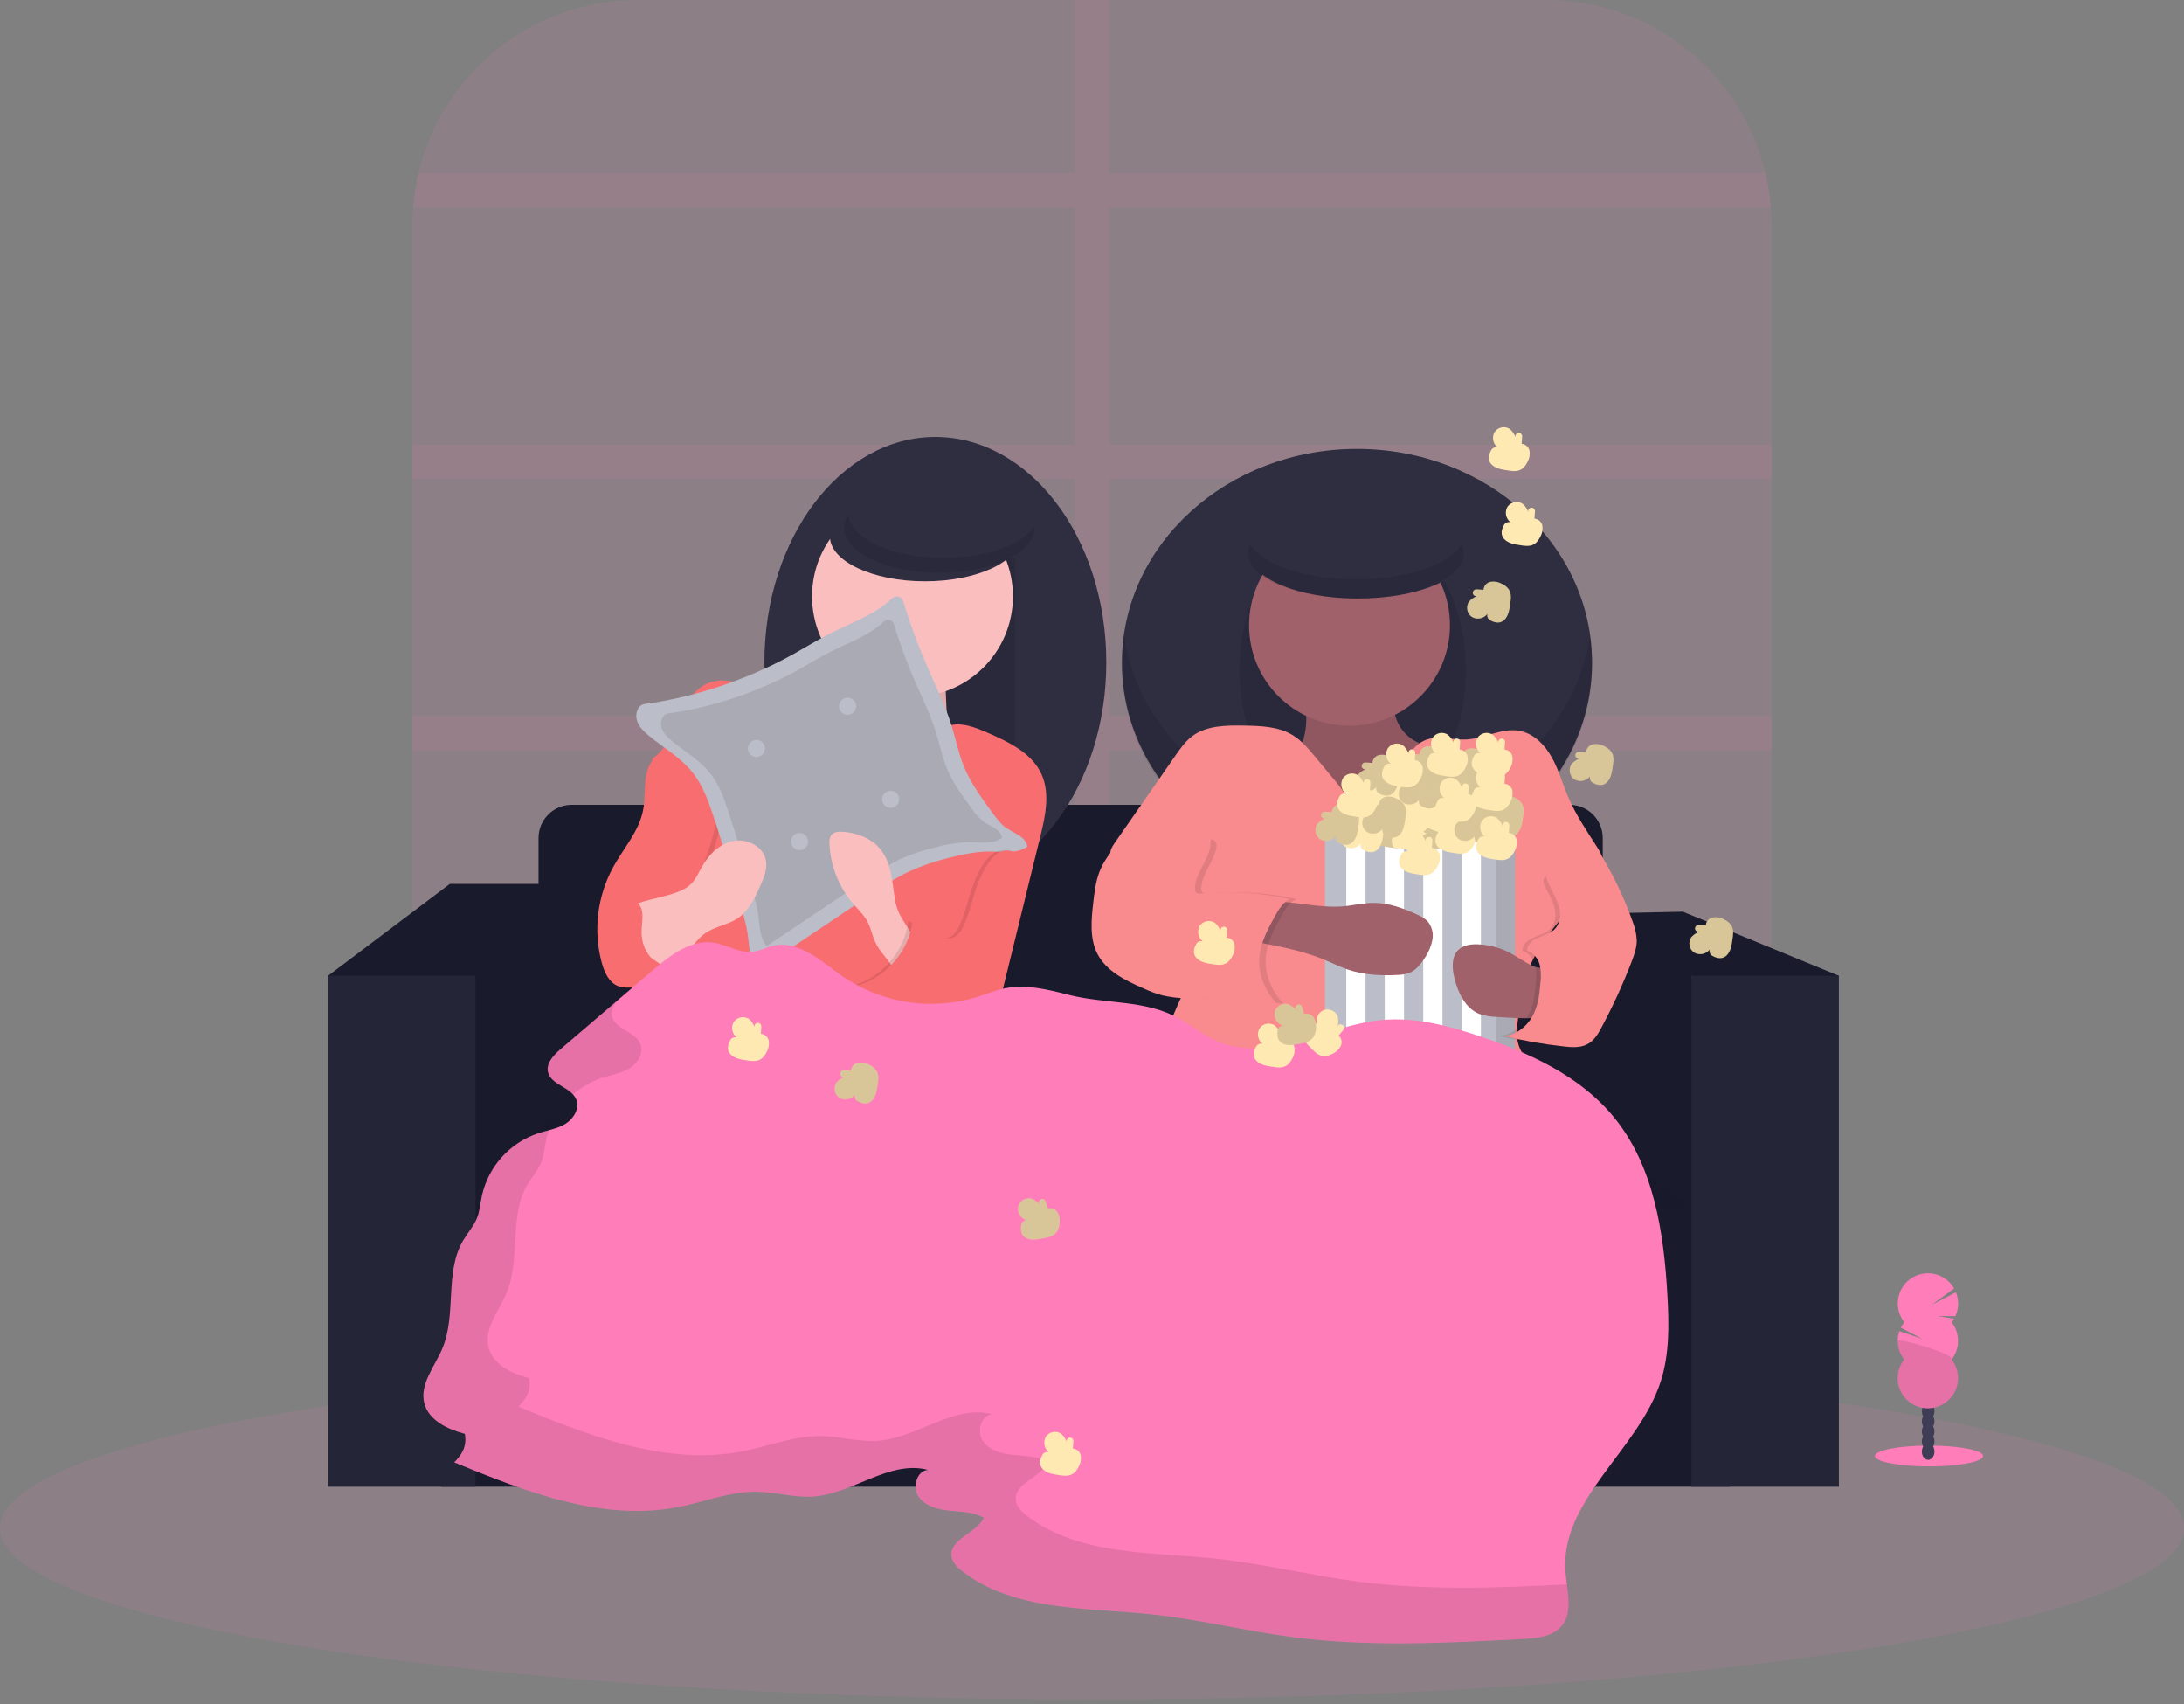 <svg width="400" height="312" viewBox="0 0 400 312" fill="none" xmlns="http://www.w3.org/2000/svg">
<rect x="0" y="0" width="400" height="312" fill="#808080" stroke="none"/>
<g clip-path="url(#clip0_123_26)">
<path opacity="0.1" d="M324.462 41.241V207.683C324.463 213.099 323.398 218.463 321.326 223.467C319.254 228.471 316.216 233.018 312.386 236.848C308.556 240.678 304.009 243.716 299.005 245.788C294.001 247.86 288.637 248.925 283.221 248.924H116.779C107.46 248.936 98.413 245.782 91.123 239.977C88.106 237.573 85.437 234.762 83.194 231.624C78.213 224.635 75.537 216.266 75.538 207.683V41.241C75.538 40.137 75.581 39.045 75.667 37.965C75.832 35.855 76.16 33.761 76.65 31.703C78.798 22.675 83.927 14.635 91.209 8.883C98.491 3.13 107.499 0.001 116.779 0H283.221C292.501 0.001 301.509 3.13 308.791 8.883C316.073 14.635 321.202 22.675 323.35 31.703C323.84 33.761 324.168 35.855 324.333 37.965C324.419 39.045 324.462 40.137 324.462 41.241Z" fill="#FF7DB9"/>
<path opacity="0.1" d="M203.131 131.115H324.462V137.378H203.131V180.822H324.462V187.084H203.131V248.924H196.869V187.084H75.538V180.822H196.869V137.378H75.538V131.115H196.869V87.671H75.538V81.409H196.869V37.965H75.667C75.832 35.855 76.16 33.761 76.65 31.703H196.869V0H203.131V31.703H323.35C323.84 33.761 324.168 35.855 324.333 37.965H203.131V81.409H324.462V87.671H203.131V131.115Z" fill="#FF7DB9"/>
<path opacity="0.1" d="M200 311.155C310.457 311.155 400 297.106 400 279.777C400 262.448 310.457 248.399 200 248.399C89.543 248.399 0 262.448 0 279.777C0 297.106 89.543 311.155 200 311.155Z" fill="#FF7DB9"/>
<path d="M353.307 268.497C358.776 268.497 363.209 267.644 363.209 266.591C363.209 265.538 358.776 264.685 353.307 264.685C347.838 264.685 343.405 265.538 343.405 266.591C343.405 267.644 347.838 268.497 353.307 268.497Z" fill="#FF7DB9"/>
<path d="M353.143 267.295C353.781 267.295 354.297 266.619 354.297 265.785C354.297 264.95 353.781 264.274 353.143 264.274C352.505 264.274 351.988 264.95 351.988 265.785C351.988 266.619 352.505 267.295 353.143 267.295Z" fill="#3F3D56"/>
<path d="M353.143 265.448C353.781 265.448 354.297 264.772 354.297 263.937C354.297 263.103 353.781 262.427 353.143 262.427C352.505 262.427 351.988 263.103 351.988 263.937C351.988 264.772 352.505 265.448 353.143 265.448Z" fill="#3F3D56"/>
<path d="M353.143 263.605C353.781 263.605 354.297 262.928 354.297 262.094C354.297 261.26 353.781 260.583 353.143 260.583C352.505 260.583 351.988 261.26 351.988 262.094C351.988 262.928 352.505 263.605 353.143 263.605Z" fill="#3F3D56"/>
<path d="M353.143 261.761C353.781 261.761 354.297 261.085 354.297 260.251C354.297 259.416 353.781 258.74 353.143 258.74C352.505 258.74 351.988 259.416 351.988 260.251C351.988 261.085 352.505 261.761 353.143 261.761Z" fill="#3F3D56"/>
<path d="M353.143 259.914C353.781 259.914 354.297 259.237 354.297 258.403C354.297 257.569 353.781 256.892 353.143 256.892C352.505 256.892 351.988 257.569 351.988 258.403C351.988 259.237 352.505 259.914 353.143 259.914Z" fill="#3F3D56"/>
<path d="M353.143 258.07C353.781 258.07 354.297 257.394 354.297 256.56C354.297 255.725 353.781 255.049 353.143 255.049C352.505 255.049 351.988 255.725 351.988 256.56C351.988 257.394 352.505 258.07 353.143 258.07Z" fill="#3F3D56"/>
<path d="M353.143 256.227C353.781 256.227 354.297 255.551 354.297 254.716C354.297 253.882 353.781 253.206 353.143 253.206C352.505 253.206 351.988 253.882 351.988 254.716C351.988 255.551 352.505 256.227 353.143 256.227Z" fill="#3F3D56"/>
<path d="M357.456 242.094C357.615 241.893 357.758 241.681 357.887 241.46L354.857 240.963L358.133 240.986C358.447 240.302 358.618 239.562 358.636 238.809C358.654 238.057 358.519 237.309 358.239 236.611L353.843 238.892L357.898 235.91C357.52 235.25 357.009 234.675 356.399 234.222C355.788 233.768 355.09 233.445 354.349 233.274C353.608 233.103 352.839 233.086 352.092 233.225C351.344 233.365 350.633 233.657 350.003 234.084C349.373 234.511 348.838 235.063 348.432 235.706C348.026 236.349 347.756 237.069 347.641 237.821C347.526 238.573 347.567 239.34 347.762 240.076C347.957 240.811 348.302 241.498 348.775 242.094C348.53 242.406 348.319 242.743 348.145 243.1L352.059 245.143L347.867 243.734C347.571 244.604 347.498 245.534 347.653 246.44C347.808 247.345 348.187 248.198 348.755 248.92C348.115 249.734 347.716 250.713 347.605 251.743C347.494 252.774 347.676 253.815 348.128 254.747C348.581 255.679 349.287 256.465 350.166 257.015C351.044 257.565 352.059 257.857 353.096 257.857C354.132 257.857 355.148 257.565 356.026 257.015C356.905 256.465 357.611 255.679 358.064 254.747C358.516 253.815 358.698 252.774 358.587 251.743C358.476 250.713 358.077 249.734 357.436 248.92C358.202 247.947 358.618 246.745 358.618 245.507C358.618 244.269 358.202 243.067 357.436 242.094H357.456Z" fill="#FF7DB9"/>
<path opacity="0.1" d="M347.593 245.507C347.589 246.744 348.003 247.947 348.767 248.92C348.126 249.734 347.728 250.713 347.617 251.743C347.506 252.774 347.687 253.815 348.14 254.747C348.593 255.679 349.299 256.465 350.177 257.015C351.056 257.565 352.071 257.857 353.108 257.857C354.144 257.857 355.16 257.565 356.038 257.015C356.916 256.465 357.622 255.679 358.075 254.747C358.528 253.815 358.709 252.774 358.598 251.743C358.488 250.713 358.089 249.734 357.448 248.92C358.196 247.98 347.593 244.888 347.593 245.507Z" fill="black"/>
<path d="M316.83 218.004H80.822V272.211H316.83V218.004Z" fill="#191A2C"/>
<path d="M82.387 161.84L60.078 178.669L77.299 194.325L87.084 178.669L100.391 161.84H82.387Z" fill="#191A2C"/>
<path d="M312.916 182.192L309.785 178.669L289.824 167.319L308.219 166.928L336.791 178.669L325.049 186.106L312.916 182.192Z" fill="#191A2C"/>
<path d="M80.822 182.975L100.391 161.84V210.372L87.084 221.331L78.865 209.98L80.822 182.975Z" fill="#191A2C"/>
<path d="M313.307 191.585L309.785 178.669L303.131 170.059L289.824 167.319V221.331H316.83L313.307 191.585Z" fill="#191A2C"/>
<path d="M104.716 147.358H287.456C289.07 147.358 290.618 147.999 291.759 149.141C292.901 150.282 293.542 151.83 293.542 153.444V209.198H98.63V153.444C98.63 151.83 99.271 150.282 100.413 149.141C101.554 147.999 103.102 147.358 104.716 147.358V147.358Z" fill="#191A2C"/>
<path d="M87.084 221.331L100.391 204.892H289.824L309.785 221.331H87.084Z" fill="#191A2C"/>
<path opacity="0.05" d="M87.084 221.331L100.391 204.892H289.824L309.785 221.331H87.084Z" fill="black"/>
<path d="M87.084 178.669H60.078V272.211H87.084V178.669Z" fill="#191A2C"/>
<path opacity="0.05" d="M87.084 178.669H60.078V272.211H87.084V178.669Z" fill="white"/>
<path d="M336.791 178.669H309.785V272.211H336.791V178.669Z" fill="#191A2C"/>
<path opacity="0.05" d="M336.791 178.669H309.785V272.211H336.791V178.669Z" fill="white"/>
<path d="M171.311 162.583C188.604 162.583 202.622 144.096 202.622 121.292C202.622 98.487 188.604 80 171.311 80C154.018 80 140 98.487 140 121.292C140 144.096 154.018 162.583 171.311 162.583Z" fill="#2F2E41"/>
<path d="M185.91 102.153H151.076V150.685H185.91V102.153Z" fill="#2F2E41"/>
<path opacity="0.1" d="M185.91 102.153H151.076V150.685H185.91V102.153Z" fill="black"/>
<path d="M153.605 130.615C152.515 131.942 151.108 132.973 149.514 133.612C147.92 134.251 146.19 134.477 144.485 134.27C144.329 136.705 145.98 138.842 147.542 140.716L159.765 155.382C159.813 155.498 159.892 155.599 159.994 155.673C160.095 155.747 160.215 155.792 160.341 155.802C160.466 155.813 160.592 155.789 160.704 155.732C160.817 155.676 160.912 155.59 160.978 155.483L179.648 137.773C177.785 138.556 175.581 137.315 174.56 135.57C173.538 133.824 173.436 131.726 173.342 129.699C173.207 126.672 173.076 123.648 172.951 120.626C172.92 119.953 172.853 119.209 172.356 118.755C171.969 118.464 171.508 118.289 171.025 118.251C168.078 117.746 158.892 115.119 157.19 118.219C156.407 119.632 156.759 122.388 156.407 123.984C155.879 126.352 155.131 128.712 153.605 130.615Z" fill="#FBBEBE"/>
<path opacity="0.1" d="M153.605 130.615C152.515 131.942 151.108 132.973 149.514 133.612C147.92 134.251 146.19 134.477 144.485 134.27C144.329 136.705 145.98 138.842 147.542 140.716L159.765 155.382C159.813 155.498 159.892 155.599 159.994 155.673C160.095 155.747 160.215 155.792 160.341 155.802C160.466 155.813 160.592 155.789 160.704 155.732C160.817 155.676 160.912 155.59 160.978 155.483L179.648 137.773C177.785 138.556 175.581 137.315 174.56 135.57C173.538 133.824 173.436 131.726 173.342 129.699C173.207 126.672 173.076 123.648 172.951 120.626C172.92 119.953 172.853 119.209 172.356 118.755C171.969 118.464 171.508 118.289 171.025 118.251C168.078 117.746 158.892 115.119 157.19 118.219C156.407 119.632 156.759 122.388 156.407 123.984C155.879 126.352 155.131 128.712 153.605 130.615Z" fill="black"/>
<path d="M167.123 127.593C177.283 127.593 185.519 119.357 185.519 109.198C185.519 99.038 177.283 90.802 167.123 90.802C156.964 90.802 148.728 99.038 148.728 109.198C148.728 119.357 156.964 127.593 167.123 127.593Z" fill="#FBBEBE"/>
<path d="M160.47 146.239L157.519 136.935C156.344 133.209 154.677 128.986 150.959 127.785C148.611 127.033 146.078 127.722 143.632 127.515C138.873 127.104 134.239 123.319 129.789 125.053C124.309 127.182 124.356 135.597 119.491 138.9C119.491 146.763 122.031 154.067 123.405 161.804C124.779 169.542 125.174 177.894 121.589 184.896C120.07 187.863 117.898 190.446 116.278 193.358C113.622 198.16 112.535 203.673 113.17 209.123C133.945 209.384 154.723 209.447 175.503 209.311C175.311 206.618 174.11 203.965 173.914 201.272C173.797 200.459 173.861 199.63 174.102 198.845C174.56 197.671 175.726 196.971 176.724 196.207C178.061 195.177 179.194 193.905 180.063 192.458C181.448 190.153 182.106 187.495 182.748 184.881L190.528 153.178C191.456 149.401 192.356 145.28 190.744 141.742C188.975 137.855 184.732 135.836 180.814 134.133C178.466 133.104 175.765 132.063 173.378 133.01C171.421 133.793 170.192 135.667 168.955 137.366C166.562 140.711 163.705 143.699 160.47 146.239V146.239Z" fill="#F86D70"/>
<path opacity="0.1" d="M119.284 141.691C118.673 143.977 119.014 146.419 118.564 148.736C117.808 152.614 114.978 155.699 113.084 159.159C110.148 164.531 109.405 170.831 111.01 176.74C111.487 178.466 112.337 180.313 114.012 180.947C115.209 181.405 116.548 181.119 117.828 181.233C119.519 181.382 121.276 182.219 122.838 181.554C124.767 180.732 125.151 178.223 125.362 176.137C125.849 171.299 126.89 166.533 128.466 161.933C130.031 157.331 132.18 152.763 132.149 147.898C132.125 144.47 127.734 147.624 124.869 145.593C121.636 143.315 120.344 137.742 119.284 141.691Z" fill="black"/>
<path d="M118.501 141.299C117.89 143.585 118.231 146.027 117.781 148.344C117.025 152.223 114.196 155.307 112.301 158.767C109.366 164.14 108.622 170.44 110.227 176.348C110.705 178.074 111.554 179.922 113.229 180.556C114.427 181.014 115.765 180.728 117.045 180.841C118.736 180.99 120.493 181.828 122.055 181.162C123.984 180.341 124.368 177.832 124.579 175.746C125.066 170.908 126.108 166.142 127.683 161.542C129.249 156.939 131.397 152.372 131.366 147.507C131.342 144.078 129.836 140.29 126.971 138.258C123.738 135.98 119.562 137.35 118.501 141.299Z" fill="#F86D70"/>
<path d="M145.284 119.777C147.632 118.462 149.945 117.037 152.364 115.816C156.145 113.926 160.395 112.45 163.37 109.554C163.523 109.408 163.711 109.303 163.916 109.25C164.121 109.197 164.336 109.198 164.541 109.252C164.746 109.305 164.933 109.411 165.086 109.557C165.239 109.704 165.351 109.887 165.413 110.09C166.693 114.258 168.207 118.351 169.949 122.348C171.452 125.793 173.127 129.174 174.254 132.759C175.037 135.252 175.526 137.847 176.501 140.247C177.773 143.378 179.804 146.164 181.82 148.896C182.56 149.906 183.323 150.931 184.36 151.636C185.816 152.626 187.988 153.26 188.141 155.014C186.251 156.38 183.679 155.929 181.35 155.91C179.022 155.89 176.654 156.372 174.352 156.939C171.664 157.553 169.042 158.428 166.524 159.554C164.074 160.708 161.828 162.227 159.558 163.738L138.748 177.699C137.217 175.949 137.276 173.393 136.947 171.076C136.667 169.409 136.264 167.765 135.742 166.156L133.667 159.17C132.681 155.851 131.71 152.536 130.599 149.252C129.683 146.513 128.665 143.746 126.873 141.483C124.712 138.744 121.605 136.967 118.908 134.763C117.953 133.98 117.01 133.088 116.654 131.906C116.535 131.52 116.502 131.113 116.556 130.713C116.61 130.313 116.75 129.93 116.967 129.589C117.538 128.763 118.356 128.884 119.264 128.74C121.479 128.387 123.676 127.943 125.855 127.405C130.177 126.332 134.402 124.9 138.485 123.123C140.805 122.121 143.071 121.006 145.284 119.777Z" fill="#BBBDC8"/>
<path opacity="0.1" d="M146.137 122.673C148.2 121.53 150.204 120.278 152.313 119.221C155.616 117.569 159.319 116.286 161.914 113.769C162.047 113.64 162.211 113.548 162.39 113.501C162.57 113.454 162.758 113.454 162.937 113.501C163.116 113.548 163.28 113.64 163.414 113.768C163.547 113.897 163.645 114.057 163.699 114.235C164.814 117.871 166.136 121.441 167.656 124.928C168.967 127.933 170.427 130.885 171.401 134.012C172.074 136.184 172.509 138.434 173.358 140.544C174.466 143.284 176.243 145.706 177.996 148.09C178.595 149.005 179.344 149.812 180.211 150.477C181.487 151.342 183.382 151.894 183.511 153.429C181.863 154.603 179.62 154.211 177.589 154.211C175.525 154.253 173.475 154.555 171.487 155.112C169.144 155.645 166.859 156.41 164.665 157.393C162.549 158.459 160.517 159.683 158.587 161.057L140.431 173.217C139.096 171.691 139.151 169.448 138.865 167.436C138.622 165.977 138.271 164.538 137.816 163.131L136.004 157.037C135.143 154.141 134.282 151.249 133.327 148.384C132.544 145.992 131.644 143.581 130.078 141.605C128.192 139.221 125.483 137.667 123.127 135.734C122.297 135.057 121.472 134.274 121.17 133.245C121.067 132.908 121.038 132.553 121.085 132.205C121.133 131.856 121.255 131.522 121.444 131.225C121.941 130.501 122.658 130.607 123.448 130.481C125.382 130.176 127.298 129.785 129.198 129.307C132.969 128.374 136.654 127.125 140.215 125.573C142.237 124.702 144.211 123.735 146.137 122.673Z" fill="black"/>
<path d="M138.54 138.607C139.405 138.607 140.106 137.906 140.106 137.041C140.106 136.176 139.405 135.476 138.54 135.476C137.675 135.476 136.975 136.176 136.975 137.041C136.975 137.906 137.675 138.607 138.54 138.607Z" fill="#BBBDC8"/>
<path d="M155.233 130.877C156.098 130.877 156.798 130.176 156.798 129.311C156.798 128.447 156.098 127.746 155.233 127.746C154.368 127.746 153.667 128.447 153.667 129.311C153.667 130.176 154.368 130.877 155.233 130.877Z" fill="#BBBDC8"/>
<path d="M146.434 155.656C147.299 155.656 148 154.955 148 154.09C148 153.225 147.299 152.524 146.434 152.524C145.57 152.524 144.869 153.225 144.869 154.09C144.869 154.955 145.57 155.656 146.434 155.656Z" fill="#BBBDC8"/>
<path d="M163.127 147.926C163.992 147.926 164.693 147.225 164.693 146.36C164.693 145.495 163.992 144.795 163.127 144.795C162.263 144.795 161.562 145.495 161.562 146.36C161.562 147.225 162.263 147.926 163.127 147.926Z" fill="#BBBDC8"/>
<path d="M122.227 163.93C123.793 163.479 125.44 162.986 126.591 161.832C127.483 160.932 127.98 159.722 128.607 158.618C129.855 156.415 131.832 154.462 134.317 153.977C136.802 153.491 139.722 154.928 140.254 157.405C140.599 159.018 139.926 160.658 139.256 162.168C138.254 164.431 137.123 166.802 135.057 168.168C133.249 169.362 130.943 169.624 129.166 170.865C127.601 171.961 126.614 173.695 125.252 175.045C123.472 176.799 121.117 177.848 118.622 178C118.244 178.045 117.86 177.992 117.507 177.847C117.161 177.643 116.871 177.356 116.661 177.014C115.511 175.448 114.344 173.836 113.734 171.984C111.609 165.53 117.624 165.249 122.227 163.93Z" fill="#FBBEBE"/>
<path d="M163.926 164.791C163.397 161.636 163.327 158.196 161.378 155.66C159.746 153.542 157.033 152.47 154.364 152.29C153.581 152.235 152.661 152.313 152.207 152.955C151.949 153.408 151.846 153.933 151.914 154.45C152.079 158.459 153.575 162.298 156.164 165.362C157.139 166.505 158.27 167.546 158.951 168.885C159.546 170.039 159.765 171.358 160.317 172.532C161.037 174.063 162.274 175.272 163.221 176.681C164.564 178.699 165.26 181.079 165.217 183.503C166.25 181.816 166.125 179.706 166.223 177.73C166.352 174.947 168.301 173.425 167.037 171.155C165.773 168.885 164.384 167.55 163.926 164.791Z" fill="#FBBEBE"/>
<path opacity="0.1" d="M178.372 161.648C177.382 164.231 176.873 166.994 175.706 169.503C175.399 170.288 174.872 170.967 174.188 171.46C172.935 172.243 171.28 171.757 170.035 170.978C168.791 170.2 167.687 169.127 166.329 168.611C165.718 174.556 160.779 179.789 154.877 180.744C158.399 183.98 162.11 187.577 162.904 192.29C163.053 193.155 163.104 194.074 163.566 194.822C164.309 196.016 165.879 196.407 167.288 196.387C170.869 196.36 174.153 194.47 177.143 192.474C178.153 191.808 179.174 191.096 179.847 190.094C180.521 189.092 180.81 187.82 181.065 186.607C182.795 178.385 184.523 170.159 186.25 161.93C186.72 159.695 186.642 155.303 183.174 155.746C180.822 156.09 179.1 159.757 178.372 161.648Z" fill="black"/>
<path d="M179.155 161.648C178.164 164.231 177.656 166.994 176.489 169.503C176.182 170.288 175.654 170.967 174.971 171.46C173.718 172.243 172.063 171.757 170.818 170.978C169.573 170.2 168.47 169.127 167.112 168.611C166.501 174.556 161.562 179.789 155.659 180.744C159.182 183.98 162.892 187.577 163.687 192.29C163.836 193.155 163.886 194.074 164.348 194.822C165.092 196.016 166.661 196.407 168.07 196.387C171.652 196.36 174.935 194.47 177.926 192.474C178.935 191.808 179.957 191.096 180.63 190.094C181.303 189.092 181.593 187.82 181.847 186.607C183.577 178.385 185.306 170.159 187.033 161.93C187.503 159.695 187.425 155.303 183.957 155.746C181.605 156.09 179.883 159.757 179.155 161.648Z" fill="#F86D70"/>
<path d="M122.059 176.912C121.918 177.628 121.209 178.063 120.568 178.407C119.327 179.076 117.977 179.769 116.579 179.581C115.182 179.393 114.012 178.36 113.096 177.264C112.64 176.743 112.246 176.17 111.922 175.558C110.509 172.767 110.356 160.892 116.196 164.767C118.607 166.372 117.249 169.112 117.55 171.472C117.682 172.871 118.241 174.197 119.151 175.268C119.327 175.472 121.969 177.374 122.059 176.912Z" fill="#F86D70"/>
<path d="M169.417 106.438C179.036 106.438 186.834 102.759 186.834 98.219C186.834 93.68 179.036 90 169.417 90C159.798 90 152 93.68 152 98.219C152 102.759 159.798 106.438 169.417 106.438Z" fill="#2F2E41"/>
<path opacity="0.1" d="M172.798 102.153C163.374 102.153 155.706 98.63 155.397 94.207C154.897 94.933 154.625 95.792 154.615 96.673C154.615 101.213 162.411 104.892 172.031 104.892C181.652 104.892 189.448 101.213 189.448 96.673C189.448 96.579 189.448 96.489 189.448 96.399C187.198 99.734 180.599 102.153 172.798 102.153Z" fill="black"/>
<path d="M248.532 160.47C272.31 160.47 291.585 142.947 291.585 121.331C291.585 99.715 272.31 82.192 248.532 82.192C224.755 82.192 205.479 99.715 205.479 121.331C205.479 142.947 224.755 160.47 248.532 160.47Z" fill="#2F2E41"/>
<path opacity="0.1" d="M248.532 150.294C226.728 150.294 208.708 135.554 205.871 116.438C205.612 118.188 205.481 119.954 205.479 121.722C205.479 143.339 224.755 160.861 248.532 160.861C272.309 160.861 291.585 143.339 291.585 121.722C291.584 119.954 291.453 118.188 291.194 116.438C288.356 135.554 270.337 150.294 248.532 150.294Z" fill="black"/>
<path d="M247.749 150.685C259.206 150.685 268.493 138.156 268.493 122.701C268.493 107.245 259.206 94.716 247.749 94.716C236.293 94.716 227.006 107.245 227.006 122.701C227.006 138.156 236.293 150.685 247.749 150.685Z" fill="#2F2E41"/>
<path opacity="0.1" d="M247.749 150.685C259.206 150.685 268.493 138.156 268.493 122.701C268.493 107.245 259.206 94.716 247.749 94.716C236.293 94.716 227.006 107.245 227.006 122.701C227.006 138.156 236.293 150.685 247.749 150.685Z" fill="black"/>
<path d="M238.211 136.885C237.429 138.818 235.863 140.873 233.515 141.021C236.646 143.593 239.816 146.192 243.558 148.067C247.299 149.941 251.73 151.041 255.988 150.368C258.994 149.894 261.726 148.575 264.278 147.131C268.622 144.673 272.888 141.444 273.988 137.068C270.726 137.232 267.457 137.171 264.204 136.885C262.517 136.74 260.791 136.517 259.327 135.781C258.428 135.306 257.634 134.657 256.99 133.87C256.347 133.084 255.868 132.176 255.581 131.202C254.998 129.354 255.01 127.409 255.115 125.495C255.174 124.38 255.217 123.147 254.36 122.294C253.503 121.44 252.086 121.327 250.798 121.299C248.209 121.247 245.619 121.4 243.053 121.757C241.707 121.897 240.374 122.139 239.065 122.481C237.366 122.998 237.526 122.798 237.937 124.219C239.213 128.571 239.992 132.485 238.211 136.885Z" fill="#A0616A"/>
<path opacity="0.1" d="M238.211 136.885C237.429 138.818 235.863 140.873 233.515 141.021C236.646 143.593 239.816 146.192 243.558 148.067C247.299 149.941 251.73 151.041 255.988 150.368C258.994 149.894 261.726 148.575 264.278 147.131C268.622 144.673 272.888 141.444 273.988 137.068C270.726 137.232 267.457 137.171 264.204 136.885C262.517 136.74 260.791 136.517 259.327 135.781C258.428 135.306 257.634 134.657 256.99 133.87C256.347 133.084 255.868 132.176 255.581 131.202C254.998 129.354 255.01 127.409 255.115 125.495C255.174 124.38 255.217 123.147 254.36 122.294C253.503 121.44 252.086 121.327 250.798 121.299C248.209 121.247 245.619 121.4 243.053 121.757C241.707 121.897 240.374 122.139 239.065 122.481C237.366 122.998 237.526 122.798 237.937 124.219C239.213 128.571 239.992 132.485 238.211 136.885Z" fill="black"/>
<path d="M247.162 132.877C257.322 132.877 265.558 124.641 265.558 114.481C265.558 104.322 257.322 96.086 247.162 96.086C237.003 96.086 228.767 104.322 228.767 114.481C228.767 124.641 237.003 132.877 247.162 132.877Z" fill="#A0616A"/>
<path d="M240.822 138.505C239.62 137.065 238.384 135.593 236.783 134.615C234.16 133.006 230.912 132.904 227.84 132.853C224.509 132.795 220.888 132.826 218.254 134.865C217.08 135.785 216.18 137.045 215.323 138.282L204.164 154.329C203.73 154.955 203.272 155.663 203.382 156.419C203.506 156.962 203.777 157.462 204.164 157.863L216.438 173.19C217.139 174.063 217.863 174.982 218.098 176.078C218.333 177.174 218.043 178.325 217.667 179.389C216.184 183.613 213.362 187.609 213.62 192.059C213.804 194.963 215.323 197.632 217.182 199.887C221.448 205.025 227.589 208.368 234.012 210.192C240.434 212.016 247.178 212.415 253.859 212.458C266.454 212.54 279.691 211.166 290.094 204.063L281.918 196.36C280.301 194.834 278.607 193.19 278.047 191.037C277.656 189.589 277.843 188.063 278.02 186.579C278.348 183.867 278.677 181.135 279.554 178.552C281.992 171.354 288.258 166.231 292.438 159.887C292.963 159.104 293.472 158.204 293.413 157.252C293.366 156.45 292.92 155.734 292.485 155.061C290.575 152.098 288.595 149.151 287.209 145.91C286.176 143.499 285.476 140.935 284.196 138.646C282.916 136.356 280.885 134.297 278.325 133.816C275.029 133.198 271.816 135.26 268.47 135.401C266.02 135.507 263.464 134.587 261.174 135.46C258.458 136.497 257.26 139.558 255.738 142.043C254.614 143.894 251.264 148.959 248.638 147.714C247.209 147.033 245.898 144.583 244.873 143.382L240.822 138.505Z" fill="#F98A8D"/>
<path d="M255.476 150.947C254.856 150.598 254.136 150.468 253.433 150.579C253.085 150.646 252.77 150.826 252.535 151.09C252.301 151.355 252.161 151.69 252.137 152.043L251.006 151.977C250.875 151.963 250.743 151.969 250.615 151.996C250.451 152.031 250.308 152.13 250.218 152.271C250.127 152.411 250.096 152.582 250.131 152.746C250.166 152.909 250.265 153.052 250.406 153.143C250.546 153.233 250.717 153.264 250.881 153.229C250.325 153.449 249.831 153.798 249.436 154.247C249.141 154.691 249.033 155.233 249.136 155.757C249.238 156.28 249.543 156.741 249.984 157.041C250.447 157.307 250.991 157.395 251.515 157.289C252.038 157.182 252.504 156.888 252.826 156.462C252.76 156.696 252.779 156.945 252.879 157.167C252.979 157.388 253.154 157.567 253.374 157.671C255.495 158.818 256.575 157.26 256.865 155.456C257.194 153.476 257.616 152.004 255.476 150.947Z" fill="#FFE9B3"/>
<path opacity="0.15" d="M255.476 150.947C254.856 150.598 254.136 150.468 253.433 150.579C253.085 150.646 252.77 150.826 252.535 151.09C252.301 151.355 252.161 151.69 252.137 152.043L251.006 151.977C250.875 151.963 250.743 151.969 250.615 151.996C250.451 152.031 250.308 152.13 250.218 152.271C250.127 152.411 250.096 152.582 250.131 152.746C250.166 152.909 250.265 153.052 250.406 153.143C250.546 153.233 250.717 153.264 250.881 153.229C250.325 153.449 249.831 153.798 249.436 154.247C249.141 154.691 249.033 155.233 249.136 155.757C249.238 156.28 249.543 156.741 249.984 157.041C250.447 157.307 250.991 157.395 251.515 157.289C252.038 157.182 252.504 156.888 252.826 156.462C252.76 156.696 252.779 156.945 252.879 157.167C252.979 157.388 253.154 157.567 253.374 157.671C255.495 158.818 256.575 157.26 256.865 155.456C257.194 153.476 257.616 152.004 255.476 150.947Z" fill="black"/>
<path d="M261.252 149.616C260.633 149.266 259.912 149.138 259.209 149.252C258.863 149.318 258.547 149.497 258.313 149.761C258.08 150.025 257.94 150.36 257.918 150.712L256.787 150.646C256.656 150.632 256.524 150.639 256.395 150.665C256.242 150.713 256.113 150.816 256.031 150.954C255.949 151.092 255.922 151.256 255.953 151.413C255.995 151.568 256.093 151.702 256.228 151.788C256.364 151.874 256.527 151.907 256.685 151.879C256.13 152.1 255.636 152.448 255.241 152.896C254.946 153.341 254.839 153.883 254.941 154.406C255.044 154.929 255.348 155.391 255.789 155.691C256.252 155.958 256.796 156.046 257.32 155.94C257.844 155.835 258.311 155.541 258.634 155.115C258.568 155.348 258.586 155.597 258.686 155.818C258.785 156.038 258.96 156.217 259.178 156.321C261.303 157.472 262.38 155.93 262.673 154.11C262.975 152.145 263.405 150.673 261.252 149.616Z" fill="#FFE9B3"/>
<path d="M265.965 150.29C265.346 149.94 264.627 149.812 263.926 149.926C263.578 149.99 263.262 150.169 263.027 150.433C262.793 150.698 262.653 151.033 262.63 151.386L261.499 151.319C261.368 151.305 261.236 151.312 261.108 151.339C260.955 151.387 260.825 151.49 260.743 151.628C260.662 151.766 260.634 151.929 260.665 152.086C260.707 152.241 260.805 152.375 260.941 152.461C261.076 152.548 261.239 152.58 261.397 152.552C260.842 152.771 260.346 153.12 259.953 153.569C259.658 154.013 259.55 154.556 259.652 155.079C259.755 155.603 260.06 156.064 260.501 156.364C260.963 156.631 261.507 156.72 262.031 156.614C262.554 156.509 263.021 156.215 263.342 155.789C263.277 156.022 263.295 156.271 263.396 156.492C263.496 156.712 263.671 156.89 263.89 156.994C266.012 158.145 267.088 156.583 267.382 154.783C267.687 152.838 268.102 151.346 265.965 150.29Z" fill="#FFE9B3"/>
<path opacity="0.15" d="M265.965 150.29C265.346 149.94 264.627 149.812 263.926 149.926C263.578 149.99 263.262 150.169 263.027 150.433C262.793 150.698 262.653 151.033 262.63 151.386L261.499 151.319C261.368 151.305 261.236 151.312 261.108 151.339C260.955 151.387 260.825 151.49 260.743 151.628C260.662 151.766 260.634 151.929 260.665 152.086C260.707 152.241 260.805 152.375 260.941 152.461C261.076 152.548 261.239 152.58 261.397 152.552C260.842 152.771 260.346 153.12 259.953 153.569C259.658 154.013 259.55 154.556 259.652 155.079C259.755 155.603 260.06 156.064 260.501 156.364C260.963 156.631 261.507 156.72 262.031 156.614C262.554 156.509 263.021 156.215 263.342 155.789C263.277 156.022 263.295 156.271 263.396 156.492C263.496 156.712 263.671 156.89 263.89 156.994C266.012 158.145 267.088 156.583 267.382 154.783C267.687 152.838 268.102 151.346 265.965 150.29Z" fill="black"/>
<path d="M277.495 153.033V195.076C277.494 195.344 277.387 195.6 277.198 195.789C277.009 195.978 276.753 196.085 276.485 196.086H243.671C243.404 196.085 243.147 195.978 242.958 195.789C242.769 195.6 242.662 195.344 242.661 195.076V153.033C242.661 152.866 242.703 152.7 242.782 152.553C242.862 152.405 242.977 152.279 243.117 152.187C243.257 152.095 243.418 152.04 243.585 152.025C243.752 152.011 243.921 152.039 244.074 152.106C244.909 152.466 245.743 152.798 246.575 153.104C247.75 153.534 248.924 153.909 250.098 154.227C251.272 154.544 252.446 154.806 253.62 155.01C254.795 155.213 255.969 155.37 257.143 155.464C258.317 155.558 259.491 155.597 260.665 155.573C261.84 155.55 263.014 155.483 264.188 155.354C265.362 155.225 266.536 155.033 267.71 154.787C268.885 154.54 270.059 154.251 271.233 153.894C272.145 153.616 273.061 153.307 273.973 152.963C274.677 152.701 275.378 152.415 276.082 152.11C276.236 152.043 276.403 152.015 276.57 152.029C276.737 152.043 276.898 152.099 277.038 152.19C277.178 152.282 277.293 152.407 277.373 152.554C277.453 152.701 277.495 152.866 277.495 153.033V153.033Z" fill="#BBBDC8"/>
<path d="M250.098 154.227V196.106H246.575V153.104C247.749 153.534 248.924 153.909 250.098 154.227Z" fill="white"/>
<path d="M257.143 155.46V196.086H253.62V154.99C254.795 155.217 255.969 155.366 257.143 155.46Z" fill="white"/>
<path d="M264.188 155.35V196.086H260.665V155.577C261.84 155.556 263.014 155.481 264.188 155.35Z" fill="white"/>
<path d="M271.233 153.89V196.086H267.71V154.794C268.885 154.549 270.059 154.248 271.233 153.89Z" fill="white"/>
<path opacity="0.1" d="M277.495 153.033V195.076C277.494 195.344 277.387 195.6 277.198 195.789C277.009 195.978 276.753 196.085 276.485 196.086H273.973V152.959C274.677 152.697 275.378 152.411 276.082 152.106C276.236 152.039 276.404 152.011 276.571 152.025C276.738 152.04 276.899 152.095 277.039 152.187C277.18 152.279 277.295 152.405 277.374 152.553C277.454 152.7 277.495 152.866 277.495 153.033Z" fill="black"/>
<path d="M251.824 148.943C251.205 148.594 250.486 148.466 249.785 148.579C249.437 148.644 249.121 148.822 248.886 149.087C248.652 149.351 248.512 149.686 248.489 150.039L247.358 149.973C247.227 149.959 247.095 149.965 246.967 149.992C246.814 150.04 246.684 150.143 246.602 150.281C246.521 150.419 246.493 150.582 246.524 150.74C246.566 150.895 246.664 151.029 246.8 151.115C246.935 151.201 247.098 151.233 247.256 151.205C246.701 151.425 246.205 151.773 245.812 152.223C245.517 152.667 245.409 153.21 245.511 153.733C245.614 154.256 245.919 154.718 246.36 155.018C246.823 155.284 247.366 155.373 247.89 155.267C248.413 155.161 248.879 154.868 249.202 154.442C249.136 154.676 249.155 154.925 249.255 155.145C249.355 155.366 249.53 155.544 249.75 155.648C251.871 156.795 252.947 155.237 253.241 153.436C253.546 151.472 253.969 150 251.824 148.943Z" fill="#FFE9B3"/>
<path d="M257.695 142.29C257.076 141.94 256.357 141.812 255.656 141.926C255.308 141.99 254.992 142.169 254.757 142.433C254.523 142.698 254.383 143.033 254.36 143.386L253.229 143.319C253.098 143.305 252.966 143.312 252.838 143.339C252.685 143.387 252.555 143.49 252.473 143.628C252.392 143.766 252.364 143.929 252.395 144.086C252.437 144.241 252.535 144.375 252.671 144.461C252.806 144.548 252.969 144.58 253.127 144.552C252.571 144.771 252.076 145.12 251.683 145.569C251.388 146.013 251.28 146.556 251.382 147.079C251.485 147.603 251.79 148.064 252.231 148.364C252.693 148.631 253.237 148.719 253.76 148.613C254.284 148.507 254.75 148.214 255.072 147.789C255.007 148.022 255.025 148.271 255.126 148.492C255.226 148.712 255.401 148.89 255.62 148.994C257.742 150.141 258.818 148.583 259.112 146.783C259.417 144.818 259.84 143.346 257.695 142.29Z" fill="#FFE9B3"/>
<path d="M261.683 151.327C262.147 150.787 262.414 150.105 262.438 149.393C262.445 149.039 262.334 148.692 262.121 148.408C261.908 148.125 261.607 147.92 261.264 147.828L261.55 146.732C261.591 146.606 261.611 146.473 261.609 146.34C261.602 146.175 261.531 146.02 261.41 145.907C261.289 145.795 261.128 145.735 260.963 145.742C260.798 145.748 260.642 145.819 260.53 145.941C260.417 146.062 260.358 146.222 260.364 146.387C260.257 145.801 260.012 145.248 259.648 144.775C259.268 144.4 258.756 144.19 258.223 144.19C257.69 144.19 257.178 144.4 256.798 144.775C256.445 145.175 256.25 145.691 256.25 146.225C256.25 146.759 256.445 147.275 256.798 147.675C256.582 147.565 256.333 147.536 256.097 147.592C255.861 147.648 255.652 147.785 255.507 147.98C253.969 149.836 255.288 151.198 256.998 151.836C258.869 152.524 260.231 153.229 261.683 151.327Z" fill="#FFE9B3"/>
<path d="M266.771 151.327C267.235 150.787 267.502 150.105 267.526 149.393C267.533 149.039 267.422 148.692 267.209 148.408C266.996 148.125 266.695 147.92 266.352 147.828L266.638 146.732C266.68 146.606 266.699 146.473 266.697 146.34C266.69 146.175 266.619 146.02 266.498 145.907C266.377 145.795 266.216 145.735 266.051 145.742C265.886 145.748 265.73 145.819 265.618 145.941C265.505 146.062 265.446 146.222 265.452 146.387C265.345 145.801 265.1 145.248 264.736 144.775C264.356 144.4 263.845 144.19 263.311 144.19C262.778 144.19 262.266 144.4 261.887 144.775C261.533 145.175 261.338 145.691 261.338 146.225C261.338 146.759 261.533 147.275 261.887 147.675C261.67 147.565 261.421 147.536 261.185 147.592C260.949 147.648 260.74 147.785 260.595 147.98C259.057 149.836 260.376 151.198 262.086 151.836C263.957 152.524 265.319 153.229 266.771 151.327Z" fill="#FFE9B3"/>
<path d="M269.957 154.673C270.316 154.058 270.454 153.339 270.348 152.634C270.287 152.286 270.111 151.968 269.849 151.73C269.587 151.493 269.253 151.35 268.9 151.323L268.982 150.196C269.002 150.066 269.002 149.934 268.982 149.804C268.946 149.643 268.846 149.504 268.706 149.416C268.567 149.328 268.398 149.3 268.237 149.337C268.076 149.373 267.936 149.473 267.849 149.613C267.761 149.752 267.732 149.921 267.769 150.082C267.554 149.525 267.211 149.026 266.767 148.626C266.326 148.326 265.784 148.212 265.26 148.309C264.735 148.406 264.27 148.705 263.965 149.143C263.693 149.603 263.599 150.146 263.7 150.671C263.801 151.196 264.09 151.666 264.513 151.992C264.28 151.924 264.03 151.941 263.808 152.039C263.586 152.137 263.406 152.31 263.299 152.528C262.125 154.638 263.691 155.734 265.476 156.051C267.413 156.36 268.885 156.802 269.957 154.673Z" fill="#FFE9B3"/>
<path d="M254.301 148.411C254.66 147.796 254.798 147.076 254.693 146.372C254.631 146.023 254.455 145.706 254.193 145.468C253.931 145.231 253.597 145.087 253.245 145.061L253.327 143.933C253.347 143.804 253.347 143.672 253.327 143.542C253.29 143.381 253.191 143.241 253.051 143.154C252.911 143.066 252.742 143.037 252.581 143.074C252.42 143.111 252.281 143.21 252.193 143.35C252.105 143.49 252.077 143.659 252.114 143.82C251.898 143.263 251.555 142.764 251.112 142.364C250.67 142.064 250.129 141.95 249.604 142.047C249.08 142.144 248.614 142.443 248.309 142.881C248.038 143.341 247.943 143.884 248.044 144.409C248.145 144.934 248.434 145.403 248.857 145.73C248.624 145.662 248.375 145.678 248.153 145.777C247.931 145.875 247.75 146.048 247.644 146.266C246.47 148.376 248.035 149.472 249.82 149.789C251.757 150.098 253.229 150.54 254.301 148.411Z" fill="#FFE9B3"/>
<path d="M255.867 146.251C255.247 145.901 254.527 145.771 253.824 145.883C253.477 145.949 253.161 146.129 252.927 146.394C252.692 146.659 252.552 146.994 252.528 147.346L251.397 147.28C251.267 147.266 251.135 147.273 251.006 147.299C250.842 147.335 250.7 147.434 250.609 147.574C250.518 147.715 250.487 147.885 250.523 148.049C250.558 148.212 250.657 148.355 250.797 148.446C250.938 148.537 251.109 148.568 251.272 148.532C250.717 148.752 250.222 149.101 249.828 149.55C249.532 149.994 249.424 150.537 249.527 151.06C249.63 151.583 249.935 152.045 250.376 152.344C250.839 152.611 251.383 152.699 251.906 152.592C252.429 152.485 252.895 152.191 253.217 151.765C253.151 151.999 253.17 152.249 253.27 152.47C253.37 152.691 253.546 152.87 253.765 152.975C255.886 154.121 256.967 152.564 257.256 150.759C257.585 148.779 258.008 147.307 255.867 146.251Z" fill="#FFE9B3"/>
<path opacity="0.15" d="M255.867 146.251C255.247 145.901 254.527 145.771 253.824 145.883C253.477 145.949 253.161 146.129 252.927 146.394C252.692 146.659 252.552 146.994 252.528 147.346L251.397 147.28C251.267 147.266 251.135 147.273 251.006 147.299C250.842 147.335 250.7 147.434 250.609 147.574C250.518 147.715 250.487 147.885 250.523 148.049C250.558 148.212 250.657 148.355 250.797 148.446C250.938 148.537 251.109 148.568 251.272 148.532C250.717 148.752 250.222 149.101 249.828 149.55C249.532 149.994 249.424 150.537 249.527 151.06C249.63 151.583 249.935 152.045 250.376 152.344C250.839 152.611 251.383 152.699 251.906 152.592C252.429 152.485 252.895 152.191 253.217 151.765C253.151 151.999 253.17 152.249 253.27 152.47C253.37 152.691 253.546 152.87 253.765 152.975C255.886 154.121 256.967 152.564 257.256 150.759C257.585 148.779 258.008 147.307 255.867 146.251Z" fill="black"/>
<path d="M272.701 147.597C272.081 147.247 271.36 147.118 270.658 147.233C270.31 147.298 269.995 147.477 269.76 147.741C269.525 148.005 269.385 148.34 269.362 148.693L268.235 148.626C268.104 148.613 267.972 148.619 267.843 148.646C267.69 148.694 267.561 148.797 267.479 148.935C267.397 149.073 267.37 149.236 267.401 149.393C267.443 149.548 267.541 149.682 267.677 149.769C267.812 149.855 267.975 149.887 268.133 149.859C267.578 150.08 267.084 150.429 266.689 150.877C266.395 151.321 266.287 151.863 266.39 152.386C266.492 152.909 266.796 153.371 267.237 153.671C267.699 153.938 268.243 154.026 268.766 153.92C269.289 153.815 269.756 153.521 270.078 153.096C270.012 153.329 270.031 153.578 270.132 153.799C270.232 154.02 270.407 154.198 270.626 154.301C272.748 155.448 273.828 153.89 274.117 152.086C274.419 150.125 274.841 148.654 272.701 147.597Z" fill="#FFE9B3"/>
<path opacity="0.15" d="M272.701 147.597C272.081 147.247 271.36 147.118 270.658 147.233C270.31 147.298 269.995 147.477 269.76 147.741C269.525 148.005 269.385 148.34 269.362 148.693L268.235 148.626C268.104 148.613 267.972 148.619 267.843 148.646C267.69 148.694 267.561 148.797 267.479 148.935C267.397 149.073 267.37 149.236 267.401 149.393C267.443 149.548 267.541 149.682 267.677 149.769C267.812 149.855 267.975 149.887 268.133 149.859C267.578 150.08 267.084 150.429 266.689 150.877C266.395 151.321 266.287 151.863 266.39 152.386C266.492 152.909 266.796 153.371 267.237 153.671C267.699 153.938 268.243 154.026 268.766 153.92C269.289 153.815 269.756 153.521 270.078 153.096C270.012 153.329 270.031 153.578 270.132 153.799C270.232 154.02 270.407 154.198 270.626 154.301C272.748 155.448 273.828 153.89 274.117 152.086C274.419 150.125 274.841 148.654 272.701 147.597Z" fill="black"/>
<path d="M262.524 140.943C261.905 140.593 261.184 140.465 260.481 140.579C260.134 140.644 259.818 140.823 259.584 141.088C259.349 141.352 259.209 141.687 259.186 142.039L258.059 141.973C257.928 141.959 257.796 141.966 257.667 141.992C257.514 142.04 257.385 142.143 257.303 142.281C257.221 142.419 257.194 142.583 257.225 142.74C257.267 142.895 257.365 143.029 257.5 143.115C257.636 143.201 257.799 143.233 257.957 143.205C257.402 143.427 256.908 143.775 256.513 144.223C256.218 144.667 256.111 145.21 256.213 145.733C256.316 146.256 256.62 146.717 257.061 147.018C257.523 147.284 258.067 147.373 258.59 147.267C259.113 147.161 259.58 146.868 259.902 146.442C259.836 146.676 259.855 146.925 259.955 147.145C260.056 147.366 260.231 147.544 260.45 147.648C262.571 148.795 263.652 147.237 263.941 145.432C264.243 143.472 264.665 142 262.524 140.943Z" fill="#FFE9B3"/>
<path opacity="0.15" d="M262.524 140.943C261.905 140.593 261.184 140.465 260.481 140.579C260.134 140.644 259.818 140.823 259.584 141.088C259.349 141.352 259.209 141.687 259.186 142.039L258.059 141.973C257.928 141.959 257.796 141.966 257.667 141.992C257.514 142.04 257.385 142.143 257.303 142.281C257.221 142.419 257.194 142.583 257.225 142.74C257.267 142.895 257.365 143.029 257.5 143.115C257.636 143.201 257.799 143.233 257.957 143.205C257.402 143.427 256.908 143.775 256.513 144.223C256.218 144.667 256.111 145.21 256.213 145.733C256.316 146.256 256.62 146.717 257.061 147.018C257.523 147.284 258.067 147.373 258.59 147.267C259.113 147.161 259.58 146.868 259.902 146.442C259.836 146.676 259.855 146.925 259.955 147.145C260.056 147.366 260.231 147.544 260.45 147.648C262.571 148.795 263.652 147.237 263.941 145.432C264.243 143.472 264.665 142 262.524 140.943Z" fill="black"/>
<path d="M254.697 138.595C254.077 138.245 253.356 138.116 252.654 138.231C252.306 138.296 251.991 138.475 251.756 138.739C251.522 139.003 251.382 139.338 251.358 139.691L250.231 139.624C250.1 139.611 249.968 139.617 249.84 139.644C249.687 139.692 249.557 139.795 249.475 139.933C249.393 140.071 249.366 140.234 249.397 140.391C249.439 140.547 249.537 140.68 249.673 140.767C249.808 140.853 249.971 140.885 250.129 140.857C249.575 141.078 249.08 141.427 248.685 141.875C248.391 142.319 248.283 142.861 248.386 143.384C248.488 143.907 248.793 144.369 249.233 144.669C249.695 144.936 250.239 145.024 250.762 144.919C251.285 144.813 251.752 144.519 252.074 144.094C252.008 144.327 252.027 144.576 252.128 144.797C252.228 145.018 252.403 145.196 252.622 145.299C254.744 146.446 255.824 144.888 256.114 143.084C256.415 141.123 256.838 139.652 254.697 138.595Z" fill="#FFE9B3"/>
<path opacity="0.15" d="M254.697 138.595C254.077 138.245 253.356 138.116 252.654 138.231C252.306 138.296 251.991 138.475 251.756 138.739C251.522 139.003 251.382 139.338 251.358 139.691L250.231 139.624C250.1 139.611 249.968 139.617 249.84 139.644C249.687 139.692 249.557 139.795 249.475 139.933C249.393 140.071 249.366 140.234 249.397 140.391C249.439 140.547 249.537 140.68 249.673 140.767C249.808 140.853 249.971 140.885 250.129 140.857C249.575 141.078 249.08 141.427 248.685 141.875C248.391 142.319 248.283 142.861 248.386 143.384C248.488 143.907 248.793 144.369 249.233 144.669C249.695 144.936 250.239 145.024 250.762 144.919C251.285 144.813 251.752 144.519 252.074 144.094C252.008 144.327 252.027 144.576 252.128 144.797C252.228 145.018 252.403 145.196 252.622 145.299C254.744 146.446 255.824 144.888 256.114 143.084C256.415 141.123 256.838 139.652 254.697 138.595Z" fill="black"/>
<path d="M263.307 137.029C262.687 136.679 261.967 136.551 261.264 136.665C260.917 136.731 260.601 136.909 260.367 137.174C260.132 137.438 259.992 137.773 259.969 138.125L258.842 138.059C258.711 138.045 258.579 138.052 258.45 138.078C258.297 138.126 258.167 138.229 258.086 138.367C258.004 138.505 257.976 138.669 258.008 138.826C258.049 138.981 258.148 139.115 258.283 139.201C258.419 139.287 258.582 139.32 258.74 139.292C258.185 139.513 257.69 139.861 257.296 140.309C257.001 140.754 256.894 141.296 256.996 141.819C257.099 142.342 257.403 142.803 257.843 143.104C258.306 143.37 258.85 143.459 259.373 143.353C259.896 143.247 260.363 142.954 260.685 142.528C260.619 142.762 260.638 143.011 260.738 143.231C260.839 143.452 261.014 143.63 261.233 143.734C263.354 144.881 264.434 143.323 264.724 141.519C265.025 139.558 265.448 138.086 263.307 137.029Z" fill="#FFE9B3"/>
<path opacity="0.15" d="M263.307 137.029C262.687 136.679 261.967 136.551 261.264 136.665C260.917 136.731 260.601 136.909 260.367 137.174C260.132 137.438 259.992 137.773 259.969 138.125L258.842 138.059C258.711 138.045 258.579 138.052 258.45 138.078C258.297 138.126 258.167 138.229 258.086 138.367C258.004 138.505 257.976 138.669 258.008 138.826C258.049 138.981 258.148 139.115 258.283 139.201C258.419 139.287 258.582 139.32 258.74 139.292C258.185 139.513 257.69 139.861 257.296 140.309C257.001 140.754 256.894 141.296 256.996 141.819C257.099 142.342 257.403 142.803 257.843 143.104C258.306 143.37 258.85 143.459 259.373 143.353C259.896 143.247 260.363 142.954 260.685 142.528C260.619 142.762 260.638 143.011 260.738 143.231C260.839 143.452 261.014 143.63 261.233 143.734C263.354 144.881 264.434 143.323 264.724 141.519C265.025 139.558 265.448 138.086 263.307 137.029Z" fill="black"/>
<path d="M266.438 139.378C265.819 139.028 265.098 138.899 264.395 139.014C264.048 139.079 263.732 139.258 263.498 139.522C263.263 139.786 263.123 140.121 263.1 140.474L261.973 140.407C261.842 140.393 261.71 140.4 261.581 140.427C261.428 140.475 261.298 140.578 261.217 140.716C261.135 140.854 261.107 141.017 261.139 141.174C261.181 141.329 261.279 141.463 261.414 141.549C261.55 141.636 261.713 141.668 261.871 141.64C261.316 141.861 260.821 142.21 260.427 142.658C260.132 143.102 260.025 143.644 260.127 144.167C260.23 144.69 260.534 145.152 260.975 145.452C261.437 145.719 261.981 145.807 262.504 145.701C263.027 145.595 263.494 145.302 263.816 144.877C263.75 145.11 263.769 145.359 263.869 145.58C263.97 145.8 264.145 145.978 264.364 146.082C266.485 147.229 267.566 145.671 267.855 143.867C268.157 141.906 268.579 140.434 266.438 139.378Z" fill="#FFE9B3"/>
<path opacity="0.15" d="M266.438 139.378C265.819 139.028 265.098 138.899 264.395 139.014C264.048 139.079 263.732 139.258 263.498 139.522C263.263 139.786 263.123 140.121 263.1 140.474L261.973 140.407C261.842 140.393 261.71 140.4 261.581 140.427C261.428 140.475 261.298 140.578 261.217 140.716C261.135 140.854 261.107 141.017 261.139 141.174C261.181 141.329 261.279 141.463 261.414 141.549C261.55 141.636 261.713 141.668 261.871 141.64C261.316 141.861 260.821 142.21 260.427 142.658C260.132 143.102 260.025 143.644 260.127 144.167C260.23 144.69 260.534 145.152 260.975 145.452C261.437 145.719 261.981 145.807 262.504 145.701C263.027 145.595 263.494 145.302 263.816 144.877C263.75 145.11 263.769 145.359 263.869 145.58C263.97 145.8 264.145 145.978 264.364 146.082C266.485 147.229 267.566 145.671 267.855 143.867C268.157 141.906 268.579 140.434 266.438 139.378Z" fill="black"/>
<path d="M247.26 147.597C246.64 147.247 245.92 147.118 245.217 147.233C244.87 147.298 244.554 147.477 244.32 147.741C244.085 148.005 243.945 148.34 243.922 148.693L242.795 148.626C242.664 148.613 242.532 148.619 242.403 148.646C242.25 148.694 242.12 148.797 242.039 148.935C241.957 149.073 241.929 149.236 241.961 149.393C242.002 149.548 242.101 149.682 242.236 149.769C242.372 149.855 242.535 149.887 242.693 149.859C242.138 150.08 241.643 150.429 241.249 150.877C240.954 151.321 240.847 151.863 240.949 152.386C241.052 152.909 241.356 153.371 241.796 153.671C242.259 153.938 242.803 154.026 243.326 153.92C243.849 153.815 244.316 153.521 244.638 153.096C244.572 153.329 244.591 153.578 244.691 153.799C244.792 154.02 244.967 154.198 245.186 154.301C247.307 155.448 248.387 153.89 248.677 152.086C248.978 150.125 249.401 148.654 247.26 147.597Z" fill="#FFE9B3"/>
<path opacity="0.15" d="M247.26 147.597C246.64 147.247 245.92 147.118 245.217 147.233C244.87 147.298 244.554 147.477 244.32 147.741C244.085 148.005 243.945 148.34 243.922 148.693L242.795 148.626C242.664 148.613 242.532 148.619 242.403 148.646C242.25 148.694 242.12 148.797 242.039 148.935C241.957 149.073 241.929 149.236 241.961 149.393C242.002 149.548 242.101 149.682 242.236 149.769C242.372 149.855 242.535 149.887 242.693 149.859C242.138 150.08 241.643 150.429 241.249 150.877C240.954 151.321 240.847 151.863 240.949 152.386C241.052 152.909 241.356 153.371 241.796 153.671C242.259 153.938 242.803 154.026 243.326 153.92C243.849 153.815 244.316 153.521 244.638 153.096C244.572 153.329 244.591 153.578 244.691 153.799C244.792 154.02 244.967 154.198 245.186 154.301C247.307 155.448 248.387 153.89 248.677 152.086C248.978 150.125 249.401 148.654 247.26 147.597Z" fill="black"/>
<path d="M269.961 142.117C269.341 141.767 268.62 141.639 267.918 141.753C267.571 141.819 267.255 141.997 267.02 142.262C266.786 142.526 266.646 142.861 266.622 143.213L265.495 143.147C265.364 143.133 265.232 143.14 265.104 143.166C264.951 143.214 264.821 143.317 264.739 143.455C264.658 143.593 264.63 143.757 264.661 143.914C264.703 144.069 264.801 144.203 264.937 144.289C265.072 144.375 265.235 144.408 265.393 144.38C264.839 144.601 264.344 144.949 263.949 145.397C263.655 145.842 263.547 146.384 263.65 146.907C263.752 147.43 264.057 147.892 264.497 148.192C264.96 148.458 265.503 148.547 266.027 148.441C266.55 148.335 267.016 148.042 267.339 147.616C267.273 147.85 267.292 148.099 267.392 148.319C267.492 148.54 267.667 148.718 267.887 148.822C270.008 149.969 271.088 148.411 271.378 146.607C271.679 144.646 272.102 143.174 269.961 142.117Z" fill="#FFE9B3"/>
<path opacity="0.15" d="M269.961 142.117C269.341 141.767 268.62 141.639 267.918 141.753C267.571 141.819 267.255 141.997 267.02 142.262C266.786 142.526 266.646 142.861 266.622 143.213L265.495 143.147C265.364 143.133 265.232 143.14 265.104 143.166C264.951 143.214 264.821 143.317 264.739 143.455C264.658 143.593 264.63 143.757 264.661 143.914C264.703 144.069 264.801 144.203 264.937 144.289C265.072 144.375 265.235 144.408 265.393 144.38C264.839 144.601 264.344 144.949 263.949 145.397C263.655 145.842 263.547 146.384 263.65 146.907C263.752 147.43 264.057 147.892 264.497 148.192C264.96 148.458 265.503 148.547 266.027 148.441C266.55 148.335 267.016 148.042 267.339 147.616C267.273 147.85 267.292 148.099 267.392 148.319C267.492 148.54 267.667 148.718 267.887 148.822C270.008 149.969 271.088 148.411 271.378 146.607C271.679 144.646 272.102 143.174 269.961 142.117Z" fill="black"/>
<path d="M277.397 146.031C276.777 145.681 276.057 145.553 275.354 145.667C275.007 145.733 274.691 145.911 274.457 146.176C274.222 146.44 274.082 146.775 274.059 147.127L272.932 147.061C272.801 147.047 272.669 147.054 272.54 147.08C272.387 147.128 272.257 147.231 272.176 147.369C272.094 147.507 272.066 147.671 272.098 147.828C272.139 147.983 272.238 148.117 272.373 148.203C272.509 148.289 272.672 148.322 272.83 148.294C272.275 148.515 271.78 148.863 271.386 149.311C271.091 149.755 270.984 150.298 271.086 150.821C271.189 151.344 271.493 151.805 271.933 152.106C272.396 152.372 272.94 152.461 273.463 152.355C273.986 152.249 274.453 151.956 274.775 151.53C274.709 151.764 274.728 152.013 274.828 152.233C274.929 152.454 275.104 152.632 275.323 152.736C277.444 153.883 278.524 152.325 278.814 150.521C279.115 148.56 279.538 147.088 277.397 146.031Z" fill="#FFE9B3"/>
<path opacity="0.15" d="M277.397 146.031C276.777 145.681 276.057 145.553 275.354 145.667C275.007 145.733 274.691 145.911 274.457 146.176C274.222 146.44 274.082 146.775 274.059 147.127L272.932 147.061C272.801 147.047 272.669 147.054 272.54 147.08C272.387 147.128 272.257 147.231 272.176 147.369C272.094 147.507 272.066 147.671 272.098 147.828C272.139 147.983 272.238 148.117 272.373 148.203C272.509 148.289 272.672 148.322 272.83 148.294C272.275 148.515 271.78 148.863 271.386 149.311C271.091 149.755 270.984 150.298 271.086 150.821C271.189 151.344 271.493 151.805 271.933 152.106C272.396 152.372 272.94 152.461 273.463 152.355C273.986 152.249 274.453 151.956 274.775 151.53C274.709 151.764 274.728 152.013 274.828 152.233C274.929 152.454 275.104 152.632 275.323 152.736C277.444 153.883 278.524 152.325 278.814 150.521C279.115 148.56 279.538 147.088 277.397 146.031Z" fill="black"/>
<path d="M271.135 137.421C270.515 137.071 269.795 136.942 269.092 137.057C268.745 137.122 268.429 137.301 268.194 137.565C267.96 137.829 267.82 138.164 267.796 138.517L266.669 138.45C266.539 138.437 266.407 138.443 266.278 138.47C266.125 138.518 265.995 138.621 265.913 138.759C265.832 138.897 265.804 139.06 265.836 139.217C265.877 139.372 265.975 139.506 266.111 139.592C266.246 139.679 266.409 139.711 266.568 139.683C266.013 139.904 265.518 140.253 265.123 140.701C264.829 141.145 264.721 141.687 264.824 142.21C264.927 142.733 265.231 143.195 265.671 143.495C266.134 143.762 266.678 143.85 267.201 143.744C267.724 143.638 268.19 143.345 268.513 142.92C268.447 143.153 268.466 143.402 268.566 143.623C268.666 143.843 268.842 144.021 269.061 144.125C271.182 145.272 272.262 143.714 272.552 141.91C272.853 139.949 273.276 138.477 271.135 137.421Z" fill="#FFE9B3"/>
<path opacity="0.15" d="M271.135 137.421C270.515 137.071 269.795 136.942 269.092 137.057C268.745 137.122 268.429 137.301 268.194 137.565C267.96 137.829 267.82 138.164 267.796 138.517L266.669 138.45C266.539 138.437 266.407 138.443 266.278 138.47C266.125 138.518 265.995 138.621 265.913 138.759C265.832 138.897 265.804 139.06 265.836 139.217C265.877 139.372 265.975 139.506 266.111 139.592C266.246 139.679 266.409 139.711 266.568 139.683C266.013 139.904 265.518 140.253 265.123 140.701C264.829 141.145 264.721 141.687 264.824 142.21C264.927 142.733 265.231 143.195 265.671 143.495C266.134 143.762 266.678 143.85 267.201 143.744C267.724 143.638 268.19 143.345 268.513 142.92C268.447 143.153 268.466 143.402 268.566 143.623C268.666 143.843 268.842 144.021 269.061 144.125C271.182 145.272 272.262 143.714 272.552 141.91C272.853 139.949 273.276 138.477 271.135 137.421Z" fill="black"/>
<path d="M276.611 146.845C276.969 146.23 277.107 145.511 277.002 144.806C276.94 144.458 276.765 144.14 276.502 143.903C276.24 143.665 275.907 143.522 275.554 143.495L275.636 142.368C275.656 142.238 275.656 142.106 275.636 141.976C275.618 141.897 275.584 141.822 275.537 141.755C275.489 141.688 275.429 141.632 275.36 141.588C275.291 141.545 275.214 141.515 275.133 141.502C275.053 141.488 274.97 141.491 274.89 141.509C274.811 141.527 274.735 141.561 274.669 141.608C274.602 141.655 274.546 141.715 274.502 141.785C274.459 141.854 274.429 141.931 274.416 142.012C274.402 142.092 274.404 142.175 274.423 142.254C274.208 141.697 273.864 141.198 273.421 140.798C272.98 140.499 272.438 140.385 271.913 140.481C271.389 140.578 270.924 140.878 270.618 141.315C270.347 141.775 270.252 142.319 270.353 142.843C270.454 143.368 270.743 143.838 271.166 144.164C270.933 144.096 270.684 144.113 270.462 144.211C270.24 144.309 270.06 144.482 269.953 144.701C268.779 146.81 270.344 147.906 272.129 148.223C274.067 148.532 275.538 148.975 276.611 146.845Z" fill="#FFE9B3"/>
<path d="M276.611 140.583C276.969 139.968 277.107 139.248 277.002 138.544C276.94 138.196 276.765 137.878 276.502 137.64C276.24 137.403 275.907 137.26 275.554 137.233L275.636 136.106C275.656 135.976 275.656 135.844 275.636 135.714C275.599 135.553 275.5 135.414 275.36 135.326C275.22 135.238 275.051 135.21 274.89 135.247C274.73 135.283 274.59 135.383 274.502 135.523C274.414 135.662 274.386 135.831 274.423 135.992C274.208 135.435 273.864 134.936 273.421 134.536C272.98 134.236 272.438 134.122 271.913 134.219C271.389 134.316 270.924 134.615 270.618 135.053C270.347 135.513 270.252 136.056 270.353 136.581C270.454 137.106 270.743 137.576 271.166 137.902C270.933 137.834 270.684 137.851 270.462 137.949C270.24 138.047 270.06 138.22 269.953 138.438C268.779 140.548 270.344 141.644 272.129 141.961C274.067 142.27 275.538 142.712 276.611 140.583Z" fill="#FFE9B3"/>
<path d="M269.957 148.802C270.316 148.187 270.454 147.468 270.348 146.763C270.287 146.415 270.111 146.097 269.849 145.86C269.587 145.622 269.253 145.479 268.9 145.452L268.982 144.325C269.002 144.195 269.002 144.063 268.982 143.933C268.946 143.773 268.846 143.633 268.706 143.545C268.567 143.457 268.398 143.429 268.237 143.466C268.076 143.503 267.936 143.602 267.849 143.742C267.761 143.882 267.732 144.05 267.769 144.211C267.554 143.654 267.211 143.155 266.767 142.755C266.326 142.456 265.784 142.342 265.26 142.438C264.735 142.535 264.27 142.835 263.965 143.272C263.693 143.732 263.599 144.276 263.7 144.8C263.801 145.325 264.09 145.795 264.513 146.121C264.28 146.053 264.03 146.07 263.808 146.168C263.586 146.266 263.406 146.439 263.299 146.658C262.125 148.767 263.691 149.863 265.476 150.18C267.413 150.489 268.885 150.932 269.957 148.802Z" fill="#FFE9B3"/>
<path d="M277.393 155.847C277.752 155.232 277.89 154.513 277.785 153.808C277.723 153.46 277.547 153.142 277.285 152.905C277.023 152.667 276.689 152.524 276.337 152.497L276.419 151.37C276.439 151.24 276.439 151.108 276.419 150.978C276.382 150.818 276.283 150.678 276.143 150.59C276.003 150.502 275.834 150.474 275.673 150.511C275.512 150.548 275.373 150.647 275.285 150.787C275.197 150.926 275.169 151.095 275.205 151.256C274.99 150.699 274.647 150.2 274.204 149.8C273.762 149.501 273.221 149.387 272.696 149.483C272.172 149.58 271.706 149.88 271.401 150.317C271.13 150.777 271.035 151.321 271.136 151.845C271.237 152.37 271.526 152.84 271.949 153.166C271.716 153.098 271.467 153.115 271.245 153.213C271.023 153.311 270.842 153.484 270.736 153.703C269.562 155.812 271.127 156.908 272.912 157.225C274.849 157.534 276.321 157.976 277.393 155.847Z" fill="#FFE9B3"/>
<path d="M263.303 158.587C263.662 157.972 263.8 157.252 263.695 156.548C263.633 156.2 263.457 155.882 263.195 155.644C262.933 155.407 262.599 155.264 262.247 155.237L262.329 154.11C262.349 153.98 262.349 153.848 262.329 153.718C262.292 153.557 262.193 153.418 262.053 153.33C261.913 153.242 261.744 153.214 261.583 153.25C261.422 153.287 261.283 153.387 261.195 153.526C261.107 153.666 261.079 153.835 261.115 153.996C260.9 153.439 260.557 152.94 260.114 152.54C259.672 152.24 259.131 152.126 258.606 152.223C258.082 152.32 257.616 152.619 257.311 153.057C257.04 153.517 256.945 154.06 257.046 154.585C257.147 155.11 257.436 155.58 257.859 155.906C257.626 155.838 257.377 155.855 257.155 155.953C256.933 156.051 256.752 156.224 256.646 156.442C255.472 158.552 257.037 159.648 258.822 159.965C260.759 160.274 262.231 160.716 263.303 158.587Z" fill="#FFE9B3"/>
<path d="M260.172 142.54C260.531 141.925 260.669 141.205 260.564 140.501C260.502 140.153 260.326 139.835 260.064 139.597C259.802 139.36 259.468 139.217 259.115 139.19L259.198 138.063C259.218 137.933 259.218 137.801 259.198 137.671C259.161 137.51 259.062 137.371 258.922 137.283C258.782 137.195 258.613 137.167 258.452 137.203C258.291 137.24 258.152 137.34 258.064 137.479C257.976 137.619 257.948 137.788 257.984 137.949C257.769 137.392 257.426 136.893 256.982 136.493C256.541 136.193 256 136.079 255.475 136.176C254.951 136.273 254.485 136.572 254.18 137.01C253.908 137.47 253.814 138.013 253.915 138.538C254.016 139.063 254.305 139.533 254.728 139.859C254.495 139.791 254.245 139.808 254.023 139.906C253.801 140.004 253.621 140.177 253.515 140.395C252.341 142.505 253.906 143.601 255.691 143.918C257.628 144.227 259.1 144.669 260.172 142.54Z" fill="#FFE9B3"/>
<path d="M268.391 140.583C268.75 139.968 268.888 139.248 268.783 138.544C268.721 138.196 268.545 137.878 268.283 137.64C268.021 137.403 267.687 137.26 267.335 137.233L267.417 136.106C267.437 135.976 267.437 135.844 267.417 135.714C267.38 135.553 267.281 135.414 267.141 135.326C267.001 135.238 266.832 135.21 266.671 135.247C266.51 135.283 266.371 135.383 266.283 135.523C266.195 135.662 266.167 135.831 266.204 135.992C265.988 135.435 265.645 134.936 265.202 134.536C264.76 134.236 264.219 134.122 263.694 134.219C263.17 134.316 262.704 134.615 262.399 135.053C262.128 135.513 262.033 136.056 262.134 136.581C262.235 137.106 262.524 137.576 262.947 137.902C262.714 137.834 262.465 137.851 262.243 137.949C262.021 138.047 261.84 138.22 261.734 138.438C260.56 140.548 262.125 141.644 263.91 141.961C265.847 142.27 267.319 142.712 268.391 140.583Z" fill="#FFE9B3"/>
<path d="M251.953 148.02C252.312 147.404 252.45 146.685 252.344 145.98C252.283 145.632 252.107 145.314 251.845 145.077C251.583 144.839 251.249 144.696 250.896 144.669L250.978 143.542C250.998 143.412 250.998 143.28 250.978 143.151C250.942 142.99 250.842 142.85 250.703 142.762C250.563 142.675 250.394 142.646 250.233 142.683C250.072 142.72 249.932 142.819 249.845 142.959C249.757 143.099 249.728 143.268 249.765 143.429C249.55 142.871 249.207 142.373 248.763 141.973C248.322 141.673 247.781 141.559 247.256 141.656C246.731 141.752 246.266 142.052 245.961 142.489C245.689 142.949 245.595 143.493 245.696 144.018C245.797 144.542 246.086 145.012 246.509 145.339C246.276 145.271 246.026 145.287 245.804 145.385C245.582 145.483 245.402 145.657 245.295 145.875C244.121 147.984 245.687 149.08 247.472 149.397C249.409 149.706 250.881 150.149 251.953 148.02Z" fill="#FFE9B3"/>
<path d="M245.718 165.973C247.753 165.808 249.761 165.288 251.804 165.315C254.477 165.35 257.049 166.317 259.483 167.421C260.198 167.697 260.854 168.106 261.417 168.626C261.818 169.089 262.11 169.636 262.272 170.227C262.433 170.817 262.459 171.437 262.348 172.039C262.119 173.244 261.642 174.387 260.947 175.397C260.235 176.528 259.354 177.644 258.113 178.137C257.419 178.377 256.691 178.502 255.957 178.509C252.892 178.677 249.769 178.509 246.861 177.526C245.37 177.018 243.957 176.305 242.497 175.703C237.843 173.777 232.81 173.018 227.867 172.047C227.616 172.017 227.376 171.924 227.17 171.777C226.141 170.888 228.376 167.687 228.9 166.791C229.785 165.268 230.587 165.104 232.38 165.061C236.857 164.947 241.229 166.25 245.718 165.973Z" fill="#A0616A"/>
<path d="M280.54 176.802C279.123 176.106 277.851 175.143 276.446 174.419C274.677 173.509 272.731 172.992 270.744 172.904C269.456 172.845 268.055 173.018 267.119 173.906C265.785 175.174 265.945 177.331 266.384 179.119C267.049 181.8 268.387 184.638 270.959 185.652C271.969 185.99 273.025 186.17 274.09 186.188C278.853 186.517 283.812 186.814 288.227 185.014C288.551 184.913 288.828 184.701 289.01 184.415C289.202 184.023 289.01 183.554 288.814 183.158C288.11 181.742 286.994 178.771 285.632 177.886C284.364 177.037 282.121 177.577 280.54 176.802Z" fill="#A0616A"/>
<path opacity="0.1" d="M291.734 155.487C294.343 159.626 296.488 164.041 298.129 168.65C298.588 169.783 298.853 170.986 298.912 172.207C298.912 173.566 298.438 174.881 297.941 176.164C296.358 180.272 294.52 184.277 292.438 188.157C291.812 189.331 291.096 190.556 289.855 191.202C288.552 191.883 286.947 191.777 285.456 191.593C281.719 191.184 278.014 190.528 274.364 189.628C276.661 189.703 278.736 187.98 279.796 186.106C280.857 184.231 281.092 182.086 281.268 179.992C281.429 178.865 281.382 177.717 281.127 176.607C280.979 176.034 280.694 175.505 280.297 175.065C279.901 174.626 279.404 174.289 278.849 174.082C278.744 173.061 279.718 172.204 280.724 171.734C281.73 171.264 282.873 171.002 283.691 170.297C284.896 169.264 285.068 167.538 284.673 166.074C284.278 164.611 283.417 163.288 282.806 161.883C281.949 159.926 286.372 157.867 286.548 155.753C286.587 155.276 286.25 156.145 286.548 155.753C286.845 155.362 288.693 156.72 289.112 156.536C291.863 155.346 290.211 153.069 291.734 155.487Z" fill="black"/>
<path d="M292.587 155.487C295.196 159.627 297.342 164.041 298.986 168.65C299.447 169.783 299.712 170.986 299.769 172.207C299.769 173.566 299.295 174.881 298.802 176.164C297.217 180.271 295.379 184.276 293.299 188.157C292.673 189.331 291.957 190.556 290.716 191.202C289.413 191.883 287.804 191.777 286.317 191.593C282.579 191.185 278.872 190.529 275.221 189.628C277.515 189.703 279.593 187.98 280.65 186.106C281.706 184.231 281.949 182.086 282.125 179.992C282.285 178.865 282.237 177.717 281.984 176.607C281.835 176.034 281.549 175.506 281.153 175.067C280.757 174.628 280.261 174.29 279.706 174.082C279.597 173.061 280.575 172.204 281.581 171.734C282.587 171.264 283.73 171.002 284.548 170.297C285.75 169.264 285.922 167.538 285.526 166.074C285.131 164.611 284.27 163.288 283.659 161.883C282.805 159.923 282.448 157.783 282.618 155.652C282.627 155.164 282.77 154.689 283.033 154.278C283.325 153.929 283.701 153.659 284.125 153.495C286.888 152.321 291.065 153.069 292.587 155.487Z" fill="#F98A8D"/>
<path opacity="0.1" d="M208.924 151.605C206.384 153.953 203.761 156.434 202.524 159.671C201.851 161.436 201.628 163.339 201.409 165.217C201.041 168.419 200.708 171.847 202.192 174.704C203.836 177.836 207.28 179.515 210.513 180.935C211.631 181.46 212.789 181.895 213.977 182.235C215.532 182.583 217.119 182.777 218.712 182.814L235.029 183.722C232.9 181.577 231.538 178.219 231.828 175.209C232.09 172.521 233.393 170.055 234.704 167.703C235.386 166.489 236.157 165.213 237.413 164.614C232.097 163.44 226.631 163.096 221.209 163.597C220.845 163.628 220.427 163.64 220.188 163.35C220.069 163.168 220.014 162.952 220.031 162.736C220.031 160.305 221.847 158.286 222.599 155.976C223.8 152.274 219.71 154.305 216.031 153.033C212.352 151.761 209.675 147.785 208.924 151.605Z" fill="black"/>
<path d="M207.749 151.605C205.209 153.953 202.587 156.434 201.35 159.671C200.677 161.436 200.454 163.339 200.235 165.217C199.867 168.419 199.534 171.847 201.018 174.705C202.661 177.836 206.106 179.515 209.339 180.935C210.457 181.46 211.615 181.895 212.802 182.235C214.358 182.583 215.944 182.777 217.538 182.814L233.855 183.722C231.726 181.577 230.364 178.219 230.654 175.209C230.916 172.521 232.219 170.055 233.53 167.703C234.211 166.489 234.982 165.213 236.239 164.614C230.923 163.44 225.457 163.096 220.035 163.597C219.671 163.628 219.252 163.64 219.014 163.35C218.895 163.169 218.84 162.952 218.857 162.736C218.857 160.305 220.673 158.286 221.425 155.977C222.626 152.274 220.536 147.757 216.853 146.478C213.17 145.198 208.501 147.785 207.749 151.605Z" fill="#F98A8D"/>
<path d="M248.728 109.589C259.644 109.589 268.493 105.909 268.493 101.37C268.493 96.831 259.644 93.151 248.728 93.151C237.812 93.151 228.963 96.831 228.963 101.37C228.963 105.909 237.812 109.589 248.728 109.589Z" fill="#2F2E41"/>
<path opacity="0.1" d="M248.337 106.067C238.877 106.067 230.971 103.299 229.029 99.609C228.735 100.149 228.578 100.754 228.571 101.37C228.571 105.91 237.421 109.589 248.337 109.589C259.252 109.589 268.102 105.91 268.102 101.37C268.096 100.754 267.938 100.149 267.644 99.609C265.703 103.299 257.796 106.067 248.337 106.067Z" fill="black"/>
<path d="M275.049 106.892C274.429 106.542 273.708 106.414 273.006 106.528C272.659 106.594 272.343 106.772 272.108 107.037C271.874 107.301 271.734 107.636 271.71 107.988L270.583 107.922C270.453 107.908 270.321 107.915 270.192 107.941C270.039 107.989 269.909 108.092 269.827 108.23C269.746 108.368 269.718 108.532 269.75 108.689C269.791 108.844 269.889 108.978 270.025 109.064C270.16 109.15 270.323 109.183 270.481 109.155C269.927 109.376 269.432 109.724 269.037 110.172C268.743 110.617 268.635 111.159 268.738 111.682C268.84 112.205 269.145 112.666 269.585 112.967C270.048 113.233 270.591 113.322 271.115 113.216C271.638 113.11 272.104 112.817 272.427 112.391C272.361 112.625 272.38 112.874 272.48 113.094C272.58 113.315 272.756 113.493 272.975 113.597C275.096 114.744 276.176 113.186 276.466 111.382C276.767 109.421 277.19 107.949 275.049 106.892Z" fill="#FFE9B3"/>
<path opacity="0.15" d="M275.049 106.892C274.429 106.542 273.708 106.414 273.006 106.528C272.659 106.594 272.343 106.772 272.108 107.037C271.874 107.301 271.734 107.636 271.71 107.988L270.583 107.922C270.453 107.908 270.321 107.915 270.192 107.941C270.039 107.989 269.909 108.092 269.827 108.23C269.746 108.368 269.718 108.532 269.75 108.689C269.791 108.844 269.889 108.978 270.025 109.064C270.16 109.15 270.323 109.183 270.481 109.155C269.927 109.376 269.432 109.724 269.037 110.172C268.743 110.617 268.635 111.159 268.738 111.682C268.84 112.205 269.145 112.666 269.585 112.967C270.048 113.233 270.591 113.322 271.115 113.216C271.638 113.11 272.104 112.817 272.427 112.391C272.361 112.625 272.38 112.874 272.48 113.094C272.58 113.315 272.756 113.493 272.975 113.597C275.096 114.744 276.176 113.186 276.466 111.382C276.767 109.421 277.19 107.949 275.049 106.892Z" fill="black"/>
<path d="M293.836 136.638C293.216 136.288 292.495 136.16 291.793 136.274C291.445 136.339 291.13 136.518 290.895 136.782C290.661 137.047 290.521 137.381 290.497 137.734L289.37 137.667C289.239 137.654 289.107 137.66 288.978 137.687C288.826 137.735 288.696 137.838 288.614 137.976C288.532 138.114 288.505 138.277 288.536 138.434C288.578 138.59 288.676 138.723 288.812 138.81C288.947 138.896 289.11 138.928 289.268 138.9C288.713 139.121 288.219 139.47 287.824 139.918C287.53 140.362 287.422 140.905 287.525 141.428C287.627 141.95 287.932 142.412 288.372 142.712C288.834 142.979 289.378 143.068 289.901 142.962C290.424 142.856 290.891 142.562 291.213 142.137C291.147 142.37 291.166 142.619 291.267 142.84C291.367 143.061 291.542 143.239 291.761 143.342C293.883 144.489 294.963 142.932 295.252 141.127C295.554 139.166 295.977 137.695 293.836 136.638Z" fill="#FFE9B3"/>
<path opacity="0.15" d="M293.836 136.638C293.216 136.288 292.495 136.16 291.793 136.274C291.445 136.339 291.13 136.518 290.895 136.782C290.661 137.047 290.521 137.381 290.497 137.734L289.37 137.667C289.239 137.654 289.107 137.66 288.978 137.687C288.826 137.735 288.696 137.838 288.614 137.976C288.532 138.114 288.505 138.277 288.536 138.434C288.578 138.59 288.676 138.723 288.812 138.81C288.947 138.896 289.11 138.928 289.268 138.9C288.713 139.121 288.219 139.47 287.824 139.918C287.53 140.362 287.422 140.905 287.525 141.428C287.627 141.95 287.932 142.412 288.372 142.712C288.834 142.979 289.378 143.068 289.901 142.962C290.424 142.856 290.891 142.562 291.213 142.137C291.147 142.37 291.166 142.619 291.267 142.84C291.367 143.061 291.542 143.239 291.761 143.342C293.883 144.489 294.963 142.932 295.252 141.127C295.554 139.166 295.977 137.695 293.836 136.638Z" fill="black"/>
<path d="M315.753 168.341C315.134 167.99 314.413 167.862 313.71 167.977C313.363 168.042 313.047 168.221 312.813 168.485C312.578 168.749 312.438 169.084 312.415 169.436L311.288 169.37C311.157 169.356 311.025 169.363 310.896 169.389C310.743 169.438 310.614 169.54 310.532 169.678C310.45 169.816 310.422 169.98 310.454 170.137C310.496 170.292 310.594 170.426 310.729 170.512C310.865 170.598 311.028 170.631 311.186 170.603C310.631 170.824 310.136 171.172 309.742 171.62C309.447 172.065 309.34 172.607 309.442 173.13C309.545 173.653 309.849 174.115 310.29 174.415C310.752 174.681 311.296 174.77 311.819 174.664C312.342 174.558 312.809 174.265 313.131 173.84C313.065 174.073 313.084 174.322 313.184 174.543C313.285 174.763 313.46 174.941 313.679 175.045C315.8 176.192 316.881 174.634 317.17 172.83C317.472 170.869 317.894 169.397 315.753 168.341Z" fill="#FFE9B3"/>
<path opacity="0.15" d="M315.753 168.341C315.134 167.99 314.413 167.862 313.71 167.977C313.363 168.042 313.047 168.221 312.813 168.485C312.578 168.749 312.438 169.084 312.415 169.436L311.288 169.37C311.157 169.356 311.025 169.363 310.896 169.389C310.743 169.438 310.614 169.54 310.532 169.678C310.45 169.816 310.422 169.98 310.454 170.137C310.496 170.292 310.594 170.426 310.729 170.512C310.865 170.598 311.028 170.631 311.186 170.603C310.631 170.824 310.136 171.172 309.742 171.62C309.447 172.065 309.34 172.607 309.442 173.13C309.545 173.653 309.849 174.115 310.29 174.415C310.752 174.681 311.296 174.77 311.819 174.664C312.342 174.558 312.809 174.265 313.131 173.84C313.065 174.073 313.084 174.322 313.184 174.543C313.285 174.763 313.46 174.941 313.679 175.045C315.8 176.192 316.881 174.634 317.17 172.83C317.472 170.869 317.894 169.397 315.753 168.341Z" fill="black"/>
<path d="M282.09 98.313C282.449 97.698 282.587 96.978 282.481 96.274C282.42 95.926 282.244 95.608 281.982 95.37C281.72 95.133 281.386 94.99 281.033 94.963L281.115 93.836C281.135 93.706 281.135 93.574 281.115 93.444C281.079 93.283 280.979 93.144 280.84 93.056C280.7 92.968 280.531 92.94 280.37 92.977C280.209 93.013 280.069 93.113 279.982 93.252C279.894 93.392 279.865 93.561 279.902 93.722C279.687 93.165 279.344 92.666 278.9 92.266C278.459 91.966 277.918 91.852 277.393 91.949C276.868 92.046 276.403 92.345 276.098 92.783C275.826 93.243 275.732 93.786 275.833 94.311C275.934 94.836 276.223 95.306 276.646 95.632C276.413 95.564 276.163 95.581 275.941 95.679C275.719 95.777 275.539 95.95 275.432 96.168C274.258 98.278 275.824 99.374 277.609 99.691C279.546 100 281.018 100.442 282.09 98.313Z" fill="#FFE9B3"/>
<path d="M279.742 84.614C280.1 83.999 280.238 83.28 280.133 82.575C280.072 82.227 279.896 81.909 279.634 81.672C279.371 81.434 279.038 81.291 278.685 81.264L278.767 80.137C278.787 80.007 278.787 79.875 278.767 79.746C278.73 79.585 278.631 79.445 278.491 79.357C278.351 79.27 278.182 79.241 278.022 79.278C277.861 79.315 277.721 79.414 277.633 79.554C277.546 79.694 277.517 79.862 277.554 80.023C277.339 79.466 276.995 78.968 276.552 78.567C276.111 78.268 275.569 78.154 275.045 78.25C274.52 78.347 274.055 78.647 273.75 79.084C273.478 79.544 273.384 80.088 273.485 80.612C273.585 81.137 273.875 81.607 274.297 81.933C274.064 81.865 273.815 81.882 273.593 81.98C273.371 82.078 273.191 82.251 273.084 82.47C271.91 84.579 273.476 85.675 275.26 85.992C277.198 86.301 278.669 86.744 279.742 84.614Z" fill="#FFE9B3"/>
<path d="M221.037 197.303C220.417 196.953 219.697 196.825 218.994 196.939C218.647 197.005 218.331 197.183 218.097 197.448C217.862 197.712 217.722 198.047 217.699 198.399L216.571 198.333C216.442 198.313 216.31 198.313 216.18 198.333C216.027 198.381 215.897 198.484 215.816 198.622C215.734 198.76 215.706 198.923 215.738 199.08C215.779 199.235 215.878 199.369 216.013 199.455C216.149 199.542 216.312 199.574 216.47 199.546C215.915 199.767 215.42 200.116 215.025 200.564C214.731 201.008 214.624 201.55 214.726 202.073C214.829 202.596 215.133 203.058 215.573 203.358C216.036 203.625 216.58 203.713 217.103 203.607C217.626 203.501 218.093 203.208 218.415 202.783C218.349 203.016 218.368 203.265 218.468 203.486C218.569 203.707 218.744 203.885 218.963 203.988C221.084 205.135 222.164 203.597 222.454 201.773C222.755 199.832 223.178 198.36 221.037 197.303Z" fill="#FFE9B3"/>
<path opacity="0.15" d="M221.037 197.303C220.417 196.953 219.697 196.825 218.994 196.939C218.647 197.005 218.331 197.183 218.097 197.448C217.862 197.712 217.722 198.047 217.699 198.399L216.571 198.333C216.442 198.313 216.31 198.313 216.18 198.333C216.027 198.381 215.897 198.484 215.816 198.622C215.734 198.76 215.706 198.923 215.738 199.08C215.779 199.235 215.878 199.369 216.013 199.455C216.149 199.542 216.312 199.574 216.47 199.546C215.915 199.767 215.42 200.116 215.025 200.564C214.731 201.008 214.624 201.55 214.726 202.073C214.829 202.596 215.133 203.058 215.573 203.358C216.036 203.625 216.58 203.713 217.103 203.607C217.626 203.501 218.093 203.208 218.415 202.783C218.349 203.016 218.368 203.265 218.468 203.486C218.569 203.707 218.744 203.885 218.963 203.988C221.084 205.135 222.164 203.597 222.454 201.773C222.755 199.832 223.178 198.36 221.037 197.303Z" fill="black"/>
<path d="M206.943 196.552C207.302 195.936 207.44 195.217 207.335 194.513C207.273 194.164 207.097 193.847 206.835 193.609C206.573 193.372 206.239 193.228 205.887 193.202L205.969 192.074C205.989 191.945 205.989 191.813 205.969 191.683C205.932 191.522 205.833 191.382 205.693 191.295C205.553 191.207 205.384 191.178 205.223 191.215C205.062 191.252 204.923 191.351 204.835 191.491C204.747 191.631 204.719 191.8 204.755 191.961C204.54 191.404 204.197 190.905 203.753 190.505C203.312 190.205 202.771 190.091 202.246 190.188C201.722 190.285 201.256 190.584 200.951 191.022C200.679 191.482 200.585 192.025 200.686 192.55C200.787 193.075 201.076 193.544 201.499 193.871C201.266 193.803 201.017 193.819 200.795 193.917C200.573 194.016 200.392 194.189 200.286 194.407C199.112 196.517 200.677 197.613 202.462 197.93C204.399 198.239 205.871 198.681 206.943 196.552Z" fill="#FFE9B3"/>
<path d="M225.73 175.025C226.089 174.41 226.227 173.691 226.121 172.986C226.06 172.638 225.884 172.32 225.622 172.083C225.36 171.845 225.026 171.702 224.673 171.675L224.755 170.548C224.775 170.418 224.775 170.286 224.755 170.157C224.719 169.996 224.619 169.856 224.479 169.768C224.34 169.681 224.171 169.652 224.01 169.689C223.849 169.726 223.709 169.825 223.621 169.965C223.534 170.105 223.505 170.274 223.542 170.434C223.327 169.877 222.984 169.378 222.54 168.978C222.099 168.679 221.557 168.565 221.033 168.661C220.508 168.758 220.043 169.058 219.738 169.495C219.466 169.955 219.372 170.499 219.473 171.023C219.574 171.548 219.863 172.018 220.286 172.344C220.053 172.276 219.803 172.293 219.581 172.391C219.359 172.489 219.179 172.663 219.072 172.881C217.898 174.99 219.464 176.086 221.249 176.403C223.186 176.712 224.658 177.155 225.73 175.025Z" fill="#FFE9B3"/>
<path d="M195.659 182.133C191.847 181.159 187.879 180.176 184.027 180.959C182.313 181.307 180.693 181.996 179.025 182.524C174.92 183.797 170.58 184.128 166.329 183.493C162.078 182.858 158.024 181.273 154.47 178.857C150.477 176.098 146.329 172.074 141.601 173.166C140.329 173.464 139.151 174.129 137.851 174.274C135.413 174.552 133.155 172.971 130.736 172.599C126.571 171.961 122.787 174.881 119.585 177.62L102.704 192.067C101.425 193.162 100.016 194.611 100.356 196.254C100.877 198.669 104.575 198.994 105.526 201.284C106.215 202.924 105.076 204.834 103.569 205.769C102.063 206.705 100.239 206.943 98.548 207.511C95.993 208.367 93.703 209.869 91.901 211.871C90.099 213.874 88.845 216.309 88.262 218.939C87.965 220.341 87.871 221.796 87.319 223.119C86.724 224.56 85.648 225.742 84.853 227.08C81.378 232.912 83.659 240.65 81.022 246.904C79.624 250.223 76.826 253.432 77.71 256.92C78.517 260.082 81.988 261.699 85.147 262.536C85.519 264.689 84.755 266.207 83.19 267.753C96.321 273.151 110.415 278.661 124.344 275.902C129.123 274.959 133.777 273.045 138.646 273.123C142.102 273.178 145.519 274.243 148.967 274C156.243 273.487 162.924 267.268 169.973 269.135C167.847 269.28 167.061 272.387 168.313 274.114C169.566 275.84 171.871 276.391 173.992 276.595C176.113 276.798 178.36 276.814 180.2 277.894C178.806 280.795 173.816 281.808 174.297 284.998C174.474 286.149 175.405 287.022 176.329 287.738C185.82 295.006 198.892 294.309 210.771 295.566C219.53 296.481 228.117 298.622 236.849 299.765C250.798 301.585 264.939 300.841 278.982 300.09C281.53 299.953 284.387 299.671 286.027 297.714C288.204 295.108 286.994 291.245 286.72 287.863C285.656 274.63 300.129 265.523 304.184 252.881C305.75 247.945 305.683 242.642 305.401 237.464C304.771 225.785 302.943 213.464 295.499 204.446C289.37 197.01 280.207 192.822 271.084 189.753C265.276 187.796 259.19 186.188 253.08 186.763C242.826 187.73 232.466 194.732 222.998 190.677C220.493 189.605 218.36 187.832 215.98 186.509C209.726 182.975 202.63 183.914 195.659 182.133Z" fill="#FF7DB9"/>
<g opacity="0.1">
<path d="M248.614 289.573C239.883 288.431 231.311 286.301 222.536 285.374C210.646 284.129 197.573 284.826 188.094 277.546C187.17 276.838 186.239 275.98 186.063 274.806C185.581 271.624 190.571 270.603 191.965 267.703C190.125 266.622 187.883 266.611 185.757 266.403C183.632 266.196 181.331 265.648 180.078 263.922C178.826 262.196 179.613 259.088 181.738 258.943C174.693 257.076 168.008 263.296 160.732 263.808C157.284 264.051 153.867 262.986 150.411 262.932C145.542 262.853 140.888 264.767 136.11 265.71C122.18 268.45 108.09 262.971 94.955 257.562C96.501 255.996 97.272 254.497 96.912 252.344C93.761 251.507 90.29 249.89 89.475 246.728C88.591 243.241 91.389 240.031 92.787 236.712C95.425 230.45 93.143 222.72 96.618 216.888C97.401 215.55 98.489 214.368 99.084 212.928C99.628 211.605 99.73 210.149 100.027 208.748C100.156 208.134 100.326 207.53 100.536 206.939C99.879 207.119 99.213 207.284 98.579 207.495C96.025 208.351 93.735 209.853 91.932 211.856C90.13 213.858 88.876 216.293 88.293 218.924C87.996 220.325 87.902 221.781 87.35 223.104C86.755 224.544 85.679 225.726 84.885 227.065C81.409 232.896 83.691 240.634 81.053 246.888C79.656 250.207 76.857 253.417 77.742 256.904C78.548 260.067 82.019 261.683 85.178 262.521C85.55 264.673 84.787 266.192 83.221 267.738C96.356 273.135 110.446 278.646 124.376 275.887C129.155 274.943 133.808 273.029 138.677 273.108C142.133 273.162 145.55 274.227 148.998 273.984C156.274 273.472 162.955 267.252 170.004 269.119C167.879 269.264 167.092 272.372 168.344 274.098C169.597 275.824 171.902 276.376 174.023 276.579C176.145 276.783 178.391 276.798 180.231 277.879C178.838 280.779 173.847 281.793 174.329 284.982C174.505 286.133 175.436 287.006 176.36 287.722C185.851 294.99 198.924 294.294 210.802 295.55C219.562 296.466 228.149 298.607 236.881 299.75C250.83 301.569 264.971 300.826 279.014 300.074C281.562 299.937 284.419 299.656 286.059 297.699C287.761 295.656 287.389 292.845 287.018 290.094C274.196 290.759 261.323 291.233 248.614 289.573Z" fill="black"/>
<path d="M104.963 200.407C106.511 199.029 108.327 197.984 110.297 197.339C111.988 196.791 113.82 196.528 115.319 195.597C116.818 194.665 117.969 192.751 117.276 191.112C116.325 188.838 112.626 188.497 112.106 186.082C111.867 184.971 112.434 183.949 113.225 183.065L102.701 192.067C101.421 193.162 100.012 194.611 100.352 196.254C100.81 198.321 103.573 198.873 104.963 200.407Z" fill="black"/>
</g>
<path d="M140.407 192.638C140.766 192.023 140.904 191.303 140.798 190.599C140.737 190.251 140.561 189.933 140.299 189.695C140.037 189.458 139.703 189.314 139.35 189.288L139.432 188.16C139.446 188.03 139.439 187.898 139.413 187.769C139.376 187.608 139.277 187.469 139.137 187.381C138.997 187.293 138.828 187.265 138.667 187.301C138.506 187.338 138.367 187.437 138.279 187.577C138.191 187.717 138.163 187.886 138.2 188.047C137.984 187.49 137.641 186.991 137.198 186.591C136.757 186.291 136.215 186.177 135.69 186.274C135.166 186.371 134.701 186.67 134.395 187.108C134.124 187.568 134.029 188.111 134.13 188.636C134.231 189.161 134.52 189.63 134.943 189.957C134.71 189.889 134.461 189.905 134.239 190.004C134.017 190.102 133.837 190.275 133.73 190.493C132.556 192.603 134.121 193.699 135.906 194.016C137.863 194.325 139.335 194.767 140.407 192.638Z" fill="#FFE9B3"/>
<path d="M197.55 268.568C197.908 267.952 198.047 267.233 197.941 266.528C197.88 266.18 197.704 265.862 197.442 265.625C197.18 265.387 196.846 265.244 196.493 265.217L196.575 264.09C196.595 263.96 196.595 263.828 196.575 263.699C196.538 263.538 196.439 263.398 196.299 263.31C196.16 263.223 195.991 263.194 195.83 263.231C195.669 263.268 195.529 263.367 195.441 263.507C195.354 263.647 195.325 263.816 195.362 263.977C195.147 263.419 194.804 262.921 194.36 262.521C193.919 262.221 193.377 262.107 192.853 262.204C192.328 262.3 191.863 262.6 191.558 263.037C191.286 263.497 191.192 264.041 191.293 264.566C191.394 265.09 191.683 265.56 192.106 265.887C191.873 265.819 191.623 265.835 191.401 265.933C191.179 266.031 190.999 266.205 190.892 266.423C189.718 268.532 191.284 269.628 193.068 269.945C195.006 270.254 196.477 270.697 197.55 268.568Z" fill="#FFE9B3"/>
<path d="M236.689 193.812C237.047 193.197 237.186 192.477 237.08 191.773C237.019 191.425 236.843 191.107 236.581 190.869C236.319 190.632 235.985 190.489 235.632 190.462L235.714 189.335C235.734 189.205 235.734 189.073 235.714 188.943C235.677 188.782 235.578 188.643 235.438 188.555C235.299 188.467 235.13 188.439 234.969 188.476C234.808 188.512 234.668 188.612 234.58 188.751C234.493 188.891 234.464 189.06 234.501 189.221C234.286 188.664 233.943 188.165 233.499 187.765C233.058 187.465 232.516 187.351 231.992 187.448C231.467 187.545 231.002 187.844 230.697 188.282C230.425 188.742 230.331 189.285 230.432 189.81C230.533 190.335 230.822 190.805 231.245 191.131C231.012 191.063 230.762 191.08 230.54 191.178C230.318 191.276 230.138 191.449 230.031 191.667C228.857 193.777 230.423 194.873 232.207 195.19C234.145 195.499 235.616 195.941 236.689 193.812Z" fill="#FFE9B3"/>
<path d="M244.051 192.951C244.701 192.663 245.234 192.162 245.562 191.53C245.718 191.214 245.764 190.854 245.693 190.508C245.622 190.162 245.438 189.85 245.17 189.62L245.894 188.751C245.987 188.652 246.064 188.538 246.121 188.415C246.186 188.263 246.188 188.091 246.126 187.938C246.065 187.784 245.945 187.662 245.793 187.597C245.64 187.532 245.469 187.53 245.315 187.592C245.162 187.654 245.039 187.774 244.975 187.926C245.127 187.349 245.142 186.744 245.018 186.16C244.836 185.658 244.464 185.248 243.982 185.019C243.5 184.789 242.946 184.759 242.442 184.935C241.953 185.148 241.558 185.533 241.333 186.017C241.107 186.5 241.066 187.05 241.217 187.562C241.069 187.37 240.857 187.237 240.621 187.186C240.384 187.134 240.136 187.167 239.922 187.28C237.738 188.301 238.356 190.094 239.624 191.401C240.994 192.83 241.926 194.047 244.051 192.951Z" fill="#FFE9B3"/>
<path d="M159.198 194.955C158.578 194.605 157.857 194.477 157.155 194.591C156.807 194.656 156.492 194.835 156.257 195.099C156.023 195.364 155.883 195.698 155.859 196.051L154.732 195.984C154.602 195.964 154.47 195.964 154.341 195.984C154.188 196.032 154.058 196.135 153.976 196.273C153.894 196.411 153.867 196.575 153.898 196.732C153.94 196.887 154.038 197.021 154.174 197.107C154.309 197.193 154.472 197.226 154.63 197.198C154.075 197.419 153.581 197.767 153.186 198.215C152.892 198.66 152.784 199.202 152.887 199.725C152.989 200.248 153.294 200.71 153.734 201.01C154.196 201.276 154.74 201.365 155.263 201.259C155.786 201.153 156.253 200.86 156.575 200.434C156.509 200.668 156.528 200.917 156.629 201.138C156.729 201.358 156.904 201.536 157.123 201.64C159.245 202.787 160.325 201.249 160.614 199.425C160.916 197.483 161.339 196.012 159.198 194.955Z" fill="#FFE9B3"/>
<path opacity="0.15" d="M159.198 194.955C158.578 194.605 157.857 194.477 157.155 194.591C156.807 194.656 156.492 194.835 156.257 195.099C156.023 195.364 155.883 195.698 155.859 196.051L154.732 195.984C154.602 195.964 154.47 195.964 154.341 195.984C154.188 196.032 154.058 196.135 153.976 196.273C153.894 196.411 153.867 196.575 153.898 196.732C153.94 196.887 154.038 197.021 154.174 197.107C154.309 197.193 154.472 197.226 154.63 197.198C154.075 197.419 153.581 197.767 153.186 198.215C152.892 198.66 152.784 199.202 152.887 199.725C152.989 200.248 153.294 200.71 153.734 201.01C154.196 201.276 154.74 201.365 155.263 201.259C155.786 201.153 156.253 200.86 156.575 200.434C156.509 200.668 156.528 200.917 156.629 201.138C156.729 201.358 156.904 201.536 157.123 201.64C159.245 202.787 160.325 201.249 160.614 199.425C160.916 197.483 161.339 196.012 159.198 194.955Z" fill="black"/>
<path d="M194.047 224.07C194.167 223.37 194.049 222.649 193.71 222.023C193.533 221.717 193.258 221.479 192.93 221.346C192.602 221.213 192.239 221.194 191.898 221.292L191.585 220.204C191.554 220.065 191.501 219.933 191.429 219.812C191.338 219.674 191.197 219.577 191.035 219.542C190.873 219.508 190.704 219.54 190.566 219.63C190.427 219.72 190.33 219.862 190.296 220.024C190.262 220.186 190.293 220.355 190.384 220.493C189.991 220.042 189.498 219.691 188.943 219.468C188.425 219.339 187.878 219.419 187.419 219.691C186.959 219.962 186.626 220.404 186.489 220.92C186.393 221.445 186.492 221.987 186.767 222.445C187.042 222.903 187.475 223.244 187.984 223.405C187.742 223.421 187.514 223.522 187.339 223.691C187.164 223.859 187.055 224.084 187.029 224.325C186.638 226.708 188.485 227.205 190.282 226.877C192.239 226.521 193.765 226.419 194.047 224.07Z" fill="#FFE9B3"/>
<path opacity="0.15" d="M194.047 224.07C194.167 223.37 194.049 222.649 193.71 222.023C193.533 221.717 193.258 221.479 192.93 221.346C192.602 221.213 192.239 221.194 191.898 221.292L191.585 220.204C191.554 220.065 191.501 219.933 191.429 219.812C191.338 219.674 191.197 219.577 191.035 219.542C190.873 219.508 190.704 219.54 190.566 219.63C190.427 219.72 190.33 219.862 190.296 220.024C190.262 220.186 190.293 220.355 190.384 220.493C189.991 220.042 189.498 219.691 188.943 219.468C188.425 219.339 187.878 219.419 187.419 219.691C186.959 219.962 186.626 220.404 186.489 220.92C186.393 221.445 186.492 221.987 186.767 222.445C187.042 222.903 187.475 223.244 187.984 223.405C187.742 223.421 187.514 223.522 187.339 223.691C187.164 223.859 187.055 224.084 187.029 224.325C186.638 226.708 188.485 227.205 190.282 226.877C192.239 226.521 193.765 226.419 194.047 224.07Z" fill="black"/>
<path d="M241.014 188.454C241.134 187.753 241.015 187.032 240.677 186.407C240.5 186.101 240.225 185.862 239.897 185.73C239.569 185.597 239.205 185.578 238.865 185.675L238.552 184.587C238.521 184.449 238.468 184.317 238.395 184.196C238.351 184.127 238.293 184.068 238.225 184.022C238.158 183.975 238.082 183.943 238.001 183.926C237.921 183.909 237.839 183.908 237.758 183.923C237.678 183.938 237.601 183.969 237.532 184.014C237.464 184.058 237.405 184.116 237.358 184.184C237.312 184.251 237.279 184.327 237.263 184.408C237.246 184.488 237.245 184.57 237.26 184.651C237.275 184.731 237.306 184.808 237.35 184.877C236.958 184.426 236.464 184.074 235.91 183.851C235.392 183.723 234.845 183.803 234.385 184.074C233.926 184.346 233.592 184.788 233.456 185.303C233.36 185.829 233.458 186.371 233.734 186.829C234.009 187.286 234.442 187.628 234.951 187.789C234.709 187.805 234.48 187.906 234.306 188.074C234.131 188.243 234.021 188.467 233.996 188.708C233.605 191.092 235.452 191.589 237.249 191.26C239.205 190.904 240.732 190.802 241.014 188.454Z" fill="#FFE9B3"/>
<path opacity="0.15" d="M241.014 188.454C241.134 187.753 241.015 187.032 240.677 186.407C240.5 186.101 240.225 185.862 239.897 185.73C239.569 185.597 239.205 185.578 238.865 185.675L238.552 184.587C238.521 184.449 238.468 184.317 238.395 184.196C238.351 184.127 238.293 184.068 238.225 184.022C238.158 183.975 238.082 183.943 238.001 183.926C237.921 183.909 237.839 183.908 237.758 183.923C237.678 183.938 237.601 183.969 237.532 184.014C237.464 184.058 237.405 184.116 237.358 184.184C237.312 184.251 237.279 184.327 237.263 184.408C237.246 184.488 237.245 184.57 237.26 184.651C237.275 184.731 237.306 184.808 237.35 184.877C236.958 184.426 236.464 184.074 235.91 183.851C235.392 183.723 234.845 183.803 234.385 184.074C233.926 184.346 233.592 184.788 233.456 185.303C233.36 185.829 233.458 186.371 233.734 186.829C234.009 187.286 234.442 187.628 234.951 187.789C234.709 187.805 234.48 187.906 234.306 188.074C234.131 188.243 234.021 188.467 233.996 188.708C233.605 191.092 235.452 191.589 237.249 191.26C239.205 190.904 240.732 190.802 241.014 188.454Z" fill="black"/>
</g>
<defs>
<clipPath id="clip0_123_26">
<rect width="400" height="311.155" fill="white"/>
</clipPath>
</defs>
</svg>
